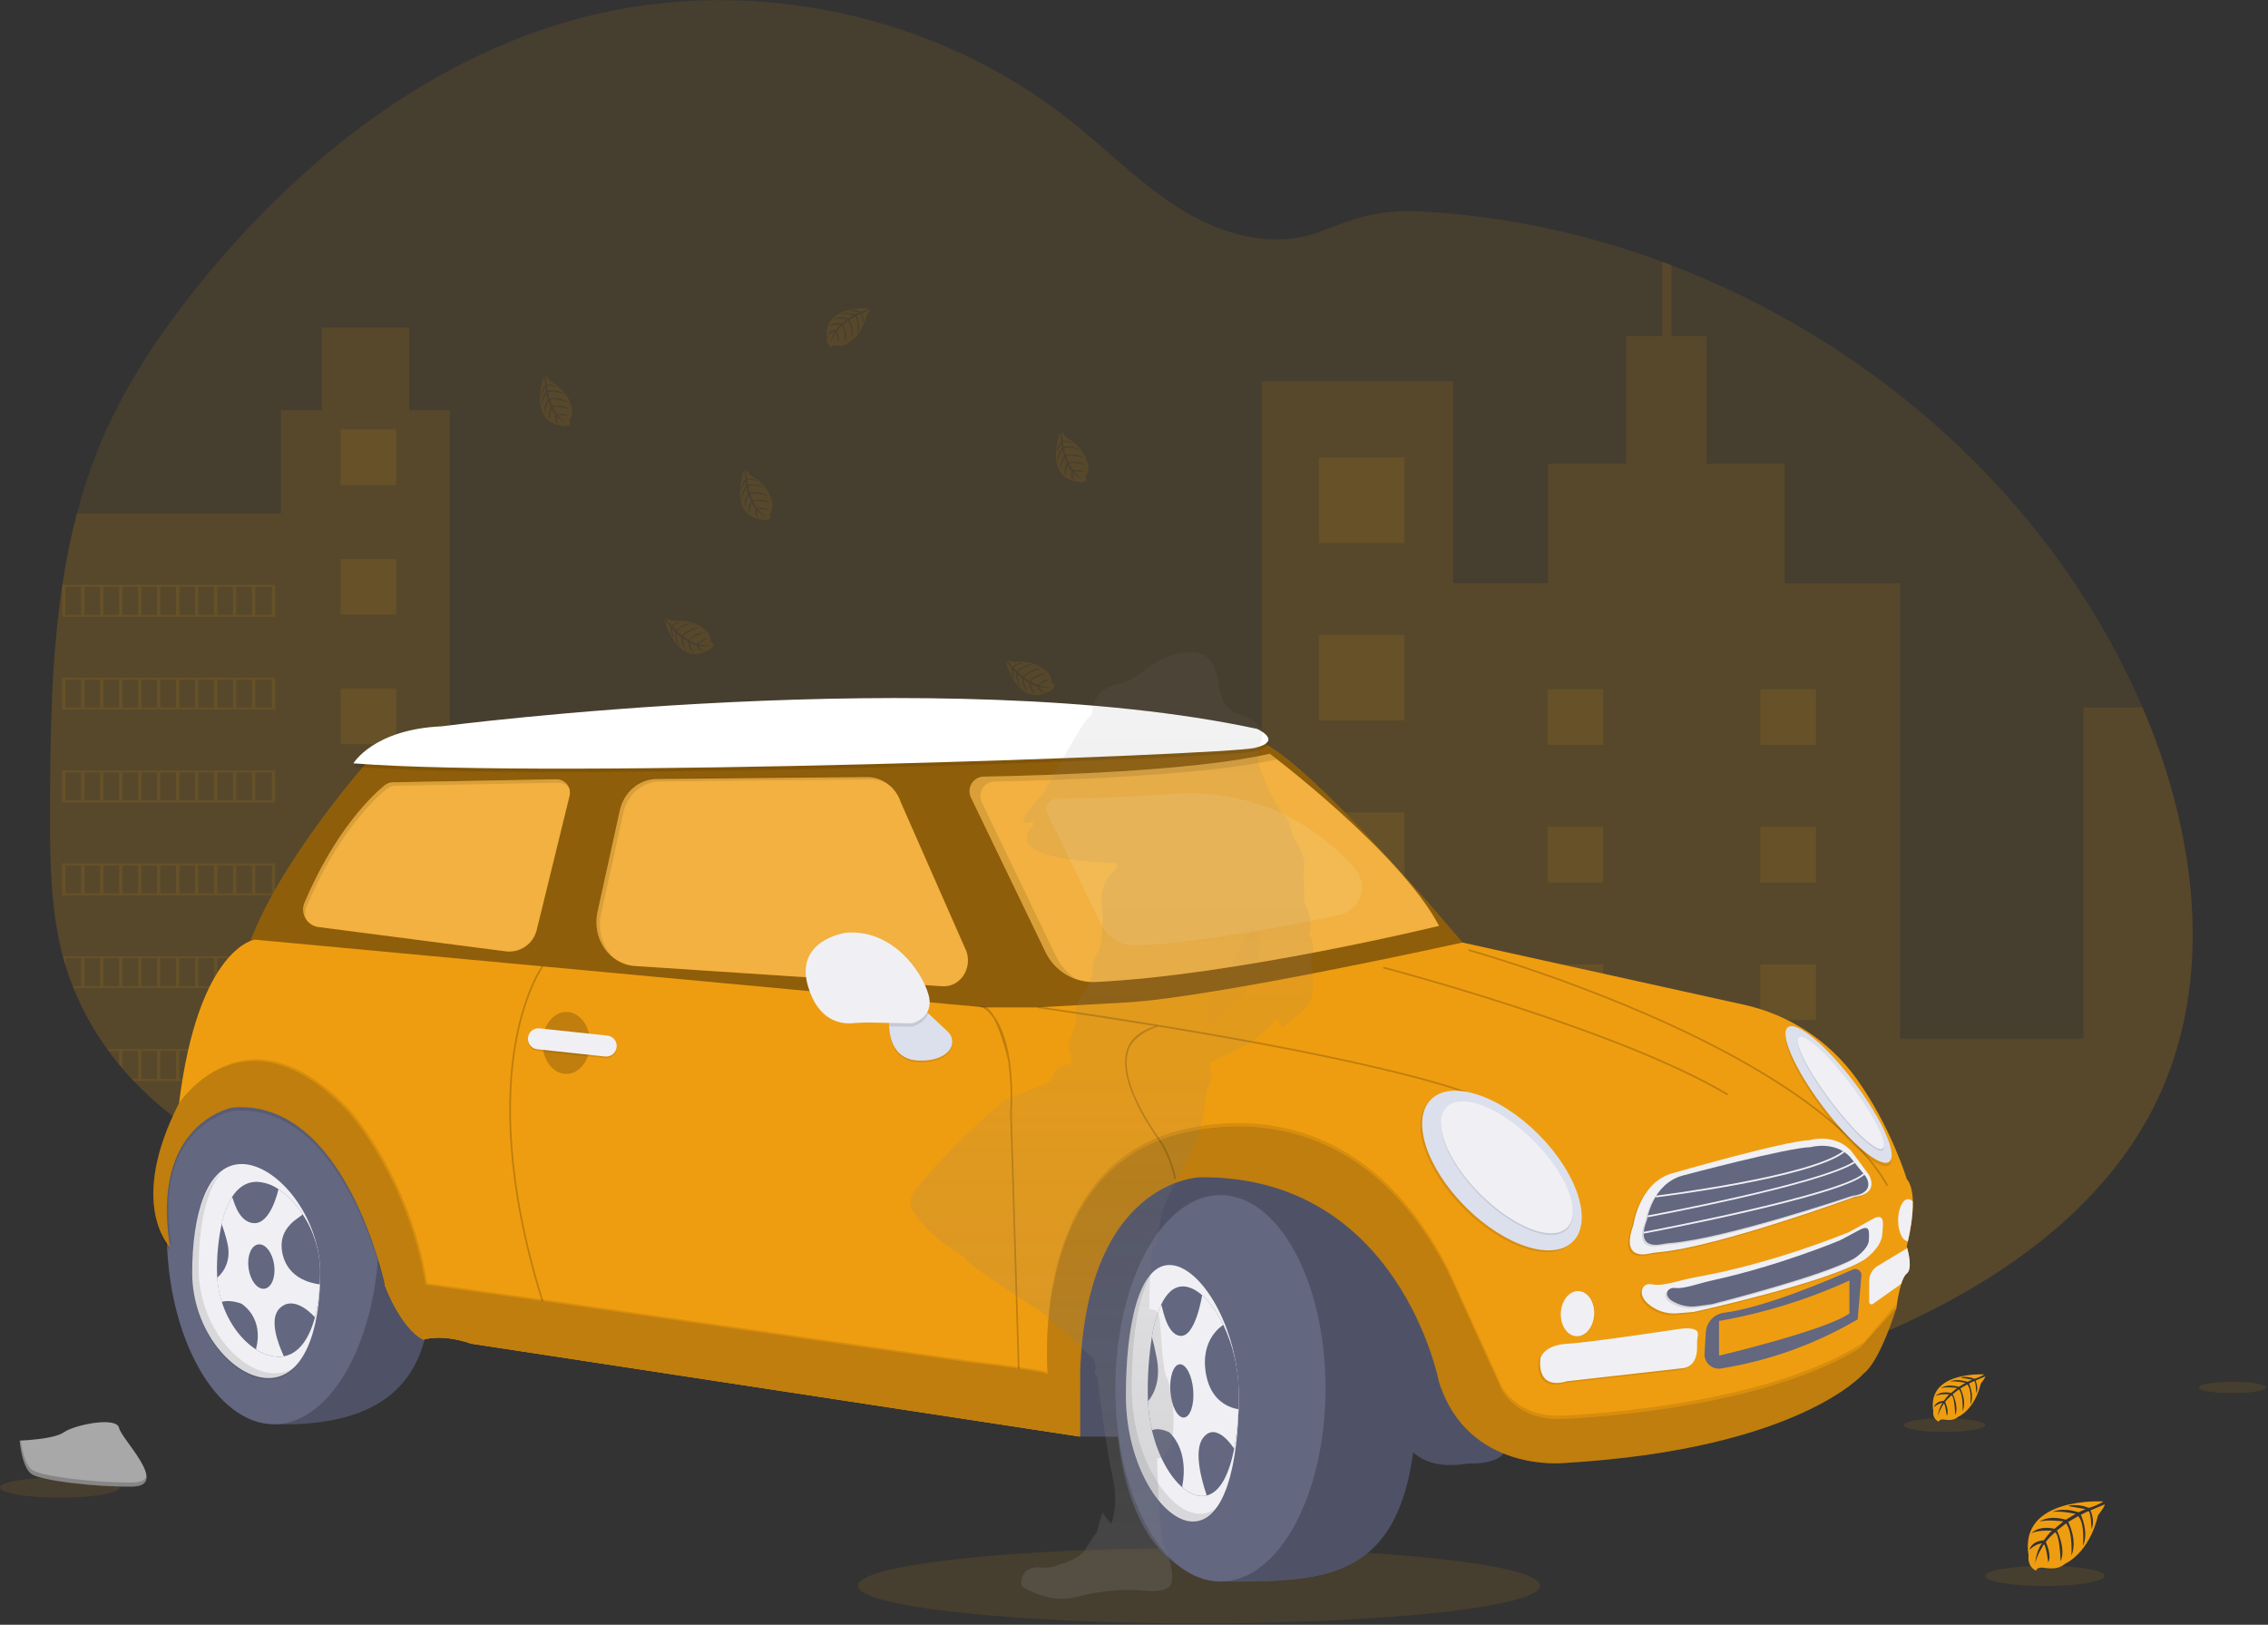 <svg xmlns="http://www.w3.org/2000/svg" viewBox="0 0 1135 813" width="1135" height="813">
	<rect x="0" y="0" width="1135" height="813" fill="#333333" stroke="none"/>
	<defs>
		<linearGradient id="grd1" gradientUnits="userSpaceOnUse"  x1="556.4" y1="800.11" x2="556.4" y2="326.35">
			<stop offset="0" stop-color="#808080" stop-opacity="0.25" />
			<stop offset="0.54" stop-color="#808080" stop-opacity="0.12" />
			<stop offset="1" stop-color="#808080" stop-opacity="0.1" />
		</linearGradient>
		<linearGradient id="grd2" gradientUnits="userSpaceOnUse"  x1="17980.859" y1="28061.5" x2="18726.691" y2="28061.5">
			<stop offset="0" stop-color="#808080" stop-opacity="0.25" />
			<stop offset="0.54" stop-color="#808080" stop-opacity="0.12" />
			<stop offset="1" stop-color="#808080" stop-opacity="0.1" />
		</linearGradient>
	</defs>
	<style>
		tspan { white-space:pre }
		.shp0 { opacity: 0.102;fill: #ef9d10 } 
		.shp1 { fill: #ef9d10 } 
		.shp2 { opacity: 0.2;fill: #000000 } 
		.shp3 { fill: #636780 } 
		.shp4 { opacity: 0.4;fill: #000000 } 
		.shp5 { opacity: 0.2;fill: #ffffff } 
		.shp6 { opacity: 0.102;fill: #ffffff } 
		.shp7 { opacity: 0.102;fill: #000000 } 
		.shp8 { fill: #dce0ed } 
		.shp9 { fill: #f0f0f4 } 
		.shp10 { fill: none } 
		.shp11 { fill: #000000 } 
		.shp12 { fill: #ffffff } 
		.shp13 { fill: #a8a8a8 } 
		.shp14 { fill: url(#grd1) } 
		.shp15 { fill: url(#grd2) } 
	</style>
	<path id="Layer" class="shp0" d="M600.04 812.32C505.65 812.32 429.35 803.88 429.35 793.44C429.35 783 505.65 774.56 600.04 774.56C694.43 774.56 770.73 783 770.73 793.44C770.73 803.88 694.43 812.32 600.04 812.32Z" />
	<path id="Layer" class="shp0" d="M1079.17 551.22C1052.61 606.03 998.65 642.68 942.75 666.85C867.48 699.4 784.59 712.31 702.84 706.85C688.51 705.9 674.22 704.38 659.99 702.28C647.64 700.48 635.36 698.24 623.17 695.59C610.98 692.94 598.89 689.86 586.91 686.37C574.93 682.88 563.07 678.97 551.37 674.66C539.66 670.35 528.1 665.63 516.72 660.52C503.59 654.59 490.69 648.13 478.02 641.16C472.75 638.24 467.53 635.22 462.37 632.11C457.21 629 452.11 625.79 447.07 622.49C442.02 619.2 437.04 615.81 432.12 612.33C427.2 608.85 422.35 605.28 417.56 601.62C412.74 597.94 407.99 594.17 403.3 590.3C400.05 587.62 396.83 584.88 393.56 582.22C386.66 576.61 379.56 571.28 371.64 567.29C371.04 566.99 370.44 566.7 369.84 566.41C369.23 566.12 368.62 565.85 368.01 565.58C367.4 565.31 366.78 565.04 366.17 564.79C365.55 564.53 364.92 564.29 364.3 564.05C339.22 554.51 310.3 558.11 284.19 565.55C264.35 571.16 245.02 578.91 225.15 584.44C222.94 585.07 220.73 585.67 218.5 586.22C216.28 586.78 214.04 587.3 211.8 587.77C209.55 588.25 207.3 588.69 205.04 589.09C202.78 589.48 200.51 589.84 198.24 590.16C193.18 590.8 188.09 591.18 182.99 591.28C177.89 591.38 172.79 591.21 167.71 590.77C162.63 590.33 157.58 589.61 152.57 588.63C147.57 587.65 142.62 586.4 137.75 584.89L136.08 584.37C133.28 583.49 130.5 582.53 127.75 581.48L126.08 580.84C123.41 579.81 120.8 578.71 118.25 577.53L116.58 576.77C113.91 575.53 111.3 574.22 108.75 572.84C107.83 572.36 106.92 571.84 106.02 571.35C102.39 569.33 98.85 567.16 95.39 564.87C91.93 562.57 88.55 560.15 85.28 557.6C82 555.05 78.82 552.37 75.75 549.58C72.68 546.79 69.71 543.88 66.86 540.86C66.53 540.53 66.22 540.19 65.86 539.86C64.27 538.14 62.71 536.39 61.2 534.6C60.64 533.94 60.08 533.28 59.53 532.6C57.74 530.41 56.01 528.17 54.34 525.89C54.09 525.56 53.85 525.22 53.61 524.89C51.9 522.53 50.27 520.12 48.71 517.66C47.15 515.2 45.66 512.7 44.25 510.15C42.84 507.6 41.51 505.01 40.26 502.38C39.01 499.76 37.83 497.09 36.74 494.39C36.6 494.06 36.47 493.72 36.35 493.39C35.02 489.96 33.8 486.47 32.7 482.92C32.25 481.44 31.82 479.92 31.44 478.44C31.31 478 31.19 477.55 31.08 477.11C25.61 455.39 25.02 432.8 25.02 410.34C25.02 407.72 25.02 405.1 25.02 402.49C25.18 366.16 25.74 329.21 31.1 293.38C31.1 293.13 31.17 292.88 31.21 292.64C31.66 289.63 32.15 286.62 32.68 283.61C33.21 280.61 33.77 277.62 34.38 274.63C34.99 271.65 35.64 268.67 36.33 265.7C37.02 262.73 37.75 259.77 38.52 256.82C39.32 253.73 40.19 250.65 41.1 247.58C42.02 244.52 42.99 241.47 44.02 238.45C45.04 235.42 46.12 232.41 47.26 229.42C48.4 226.43 49.59 223.47 50.83 220.52C63.16 191.52 81.09 165.13 101 140.67C151.1 79.16 216.87 27.45 293.85 8.16C376.8 -12.67 468.99 7.29 535.9 60.56C556.3 76.8 574.63 96.03 597.54 108.48C617.54 119.32 640.95 123.81 662.37 115.28C680.07 108.28 691.59 104.73 711.47 105.8C721.74 106.38 731.99 107.34 742.18 108.69C752.38 110.04 762.53 111.77 772.6 113.87C782.66 115.98 792.65 118.47 802.53 121.32C812.42 124.18 822.19 127.4 831.83 130.99C833.39 131.56 834.95 132.15 836.5 132.74C937.21 171.29 1023.8 247.84 1068.78 346.21C1069.97 348.81 1071.13 351.43 1072.25 354.07C1099.08 416.69 1108.76 490.16 1079.17 551.22Z" />
	<path id="Layer" class="shp0" d="M225.15 205.28L225.15 584.44C222.94 585.07 220.73 585.67 218.5 586.22C216.28 586.78 214.04 587.3 211.8 587.77C209.55 588.25 207.3 588.69 205.04 589.09C202.78 589.48 200.51 589.84 198.24 590.16C193.18 590.8 188.09 591.18 182.99 591.28C177.89 591.38 172.79 591.21 167.71 590.77C162.63 590.33 157.58 589.61 152.57 588.63C147.57 587.65 142.62 586.4 137.75 584.89L136.08 584.37C133.28 583.49 130.5 582.53 127.75 581.48L126.08 580.84C123.41 579.81 120.8 578.71 118.25 577.53L116.58 576.77C113.91 575.53 111.3 574.22 108.75 572.84C107.83 572.36 106.92 571.84 106.02 571.35C102.39 569.33 98.85 567.16 95.39 564.87C91.93 562.57 88.55 560.15 85.28 557.6C82 555.05 78.82 552.37 75.75 549.58C72.68 546.79 69.71 543.88 66.86 540.86C66.53 540.53 66.22 540.19 65.86 539.86C64.27 538.14 62.71 536.39 61.2 534.6C60.64 533.94 60.08 533.28 59.53 532.6C57.74 530.41 56.01 528.17 54.34 525.89C54.09 525.56 53.85 525.22 53.61 524.89C51.9 522.53 50.27 520.12 48.71 517.66C47.15 515.2 45.66 512.7 44.25 510.15C42.84 507.6 41.51 505.01 40.26 502.38C39.01 499.76 37.83 497.09 36.74 494.39C36.6 494.06 36.47 493.72 36.35 493.39C35.02 489.96 33.8 486.47 32.7 482.92C32.25 481.44 31.82 479.92 31.44 478.44C31.31 478 31.19 477.55 31.08 477.11C25.61 455.39 25.02 432.8 25.02 410.34C25.02 407.72 25.02 405.1 25.02 402.49C25.18 366.16 25.74 329.21 31.1 293.38C31.1 293.13 31.17 292.88 31.21 292.64C31.66 289.63 32.15 286.62 32.68 283.61C33.21 280.61 33.77 277.62 34.38 274.63C34.99 271.65 35.64 268.67 36.33 265.7C37.02 262.73 37.75 259.77 38.52 256.82L140.61 256.82L140.61 205.28L161.02 205.28L161.02 163.89L204.84 163.89L204.84 205.28L225.15 205.28Z" />
	<path id="Layer" class="shp0" d="M1079.17 551.22C1052.61 606.03 998.65 642.68 942.75 666.85C867.48 699.4 784.59 712.31 702.84 706.85C688.51 705.9 674.22 704.38 659.99 702.28C647.64 700.48 635.36 698.24 623.17 695.59C610.98 692.94 598.89 689.86 586.91 686.37C574.93 682.88 563.07 678.97 551.37 674.66C539.66 670.35 528.1 665.63 516.72 660.52C503.59 654.59 490.69 648.13 478.02 641.16C472.75 638.24 467.53 635.22 462.37 632.11C457.21 629 452.11 625.79 447.07 622.49C442.02 619.2 437.04 615.81 432.12 612.33C427.2 608.85 422.35 605.28 417.56 601.62C412.74 597.94 407.99 594.17 403.3 590.3C400.05 587.62 396.83 584.88 393.56 582.22C386.66 576.61 379.56 571.28 371.64 567.29C371.04 566.99 370.44 566.7 369.84 566.41C369.23 566.12 368.62 565.85 368.01 565.58C367.4 565.31 366.78 565.04 366.17 564.79C365.55 564.53 364.92 564.29 364.3 564.05L364.3 408.89L549.89 408.89L549.89 443.42L631.34 443.42L631.34 190.84L727.21 190.84L727.21 291.84L774.63 291.84L774.63 232.04L813.81 232.04L813.81 168.16L831.81 168.16L831.81 130.94C833.37 131.51 834.93 132.1 836.48 132.69L836.48 168.16L854.02 168.16L854.02 232.08L893.19 232.08L893.19 291.88L950.92 291.88L950.92 519.71L1042.68 519.71L1042.68 354.02L1072.25 354.02C1099.08 416.69 1108.76 490.16 1079.17 551.22Z" />
	<path id="Layer" class="shp0" d="M659.99 228.84L702.84 228.84L702.84 271.69L659.99 271.69L659.99 228.84Z" />
	<path id="Layer" class="shp0" d="M659.99 317.67L702.84 317.67L702.84 360.52L659.99 360.52L659.99 317.67Z" />
	<path id="Layer" class="shp0" d="M659.99 406.49L702.84 406.49L702.84 449.34L659.99 449.34L659.99 406.49Z" />
	<path id="Layer" class="shp0" d="M659.99 495.32L702.84 495.32L702.84 538.17L659.99 538.17L659.99 495.32Z" />
	<path id="Layer" class="shp0" d="M659.99 584.15L702.84 584.15L702.84 627L659.99 627L659.99 584.15Z" />
	<path id="Layer" class="shp0" d="M702.84 672.97L702.84 706.81C688.51 705.86 674.22 704.34 659.99 702.24L659.99 672.97L702.84 672.97Z" />
	<path id="Layer" class="shp0" d="M378.43 464.27L528.42 464.27L528.42 483.68L378.43 483.68L378.43 464.27Z" />
	<path id="Layer" class="shp0" d="M378.43 523.21L528.42 523.21L528.42 542.62L378.43 542.62L378.43 523.21Z" />
	<path id="Layer" class="shp0" d="M528.42 582.16L528.42 601.56L417.58 601.56C412.76 597.88 408.01 594.11 403.32 590.24C400.07 587.56 396.85 584.82 393.58 582.16L528.42 582.16Z" />
	<path id="Layer" class="shp0" d="M528.42 641.16L528.42 660.57L516.72 660.57C503.59 654.6 490.69 648.13 478.02 641.16L528.42 641.16Z" />
	<path id="Layer" class="shp0" d="M774.41 344.87L802.3 344.87L802.3 372.76L774.41 372.76L774.41 344.87Z" />
	<path id="Layer" class="shp0" d="M170.41 214.89L198.3 214.89L198.3 242.78L170.41 242.78L170.41 214.89Z" />
	<path id="Layer" class="shp0" d="M170.41 279.69L198.3 279.69L198.3 307.58L170.41 307.58L170.41 279.69Z" />
	<path id="Layer" class="shp0" d="M170.41 344.49L198.3 344.49L198.3 372.38L170.41 372.38L170.41 344.49Z" />
	<path id="Layer" class="shp0" d="M170.41 409.28L198.3 409.28L198.3 437.17L170.41 437.17L170.41 409.28Z" />
	<path id="Layer" class="shp0" d="M170.41 474.08L198.3 474.08L198.3 501.97L170.41 501.97L170.41 474.08Z" />
	<path id="Layer" class="shp0" d="M170.41 538.88L198.3 538.88L198.3 566.77L170.41 566.77L170.41 538.88Z" />
	<path id="Layer" class="shp0" d="M880.91 344.87L908.8 344.87L908.8 372.76L880.91 372.76L880.91 344.87Z" />
	<path id="Layer" class="shp0" d="M774.41 413.68L802.3 413.68L802.3 441.57L774.41 441.57L774.41 413.68Z" />
	<path id="Layer" class="shp0" d="M880.91 413.68L908.8 413.68L908.8 441.57L880.91 441.57L880.91 413.68Z" />
	<path id="Layer" class="shp0" d="M774.41 482.48L802.3 482.48L802.3 510.37L774.41 510.37L774.41 482.48Z" />
	<path id="Layer" class="shp0" d="M880.91 482.48L908.8 482.48L908.8 510.37L880.91 510.37L880.91 482.48Z" />
	<path id="Layer" class="shp0" d="M774.41 551.29L802.3 551.29L802.3 579.18L774.41 579.18L774.41 551.29Z" />
	<path id="Layer" class="shp0" d="M880.91 551.29L908.8 551.29L908.8 579.18L880.91 579.18L880.91 551.29Z" />
	<path id="Layer" class="shp0" d="M774.41 620.1L802.3 620.1L802.3 647.99L774.41 647.99L774.41 620.1Z" />
	<path id="Layer" class="shp0" d="M880.91 620.1L908.8 620.1L908.8 647.99L880.91 647.99L880.91 620.1Z" />
	<path id="Layer" class="shp0" d="M774.41 706.89L774.41 688.9L802.3 688.9L802.3 704.33L774.41 706.89L774.41 706.89Z" />
	<path id="Layer" fill-rule="evenodd" class="shp0" d="M137.75 292.64L137.75 308.64L31.08 308.64L31.08 292.64L137.75 292.64ZM40.58 293.64L32.75 293.64L32.75 307.64L40.58 307.64L40.58 293.64ZM50.08 293.64L42.25 293.64L42.25 307.64L50.08 307.64L50.08 293.64ZM59.58 293.64L51.75 293.64L51.75 307.64L59.58 307.64L59.58 293.64ZM69.08 293.64L61.25 293.64L61.25 307.64L69.08 307.64L69.08 293.64ZM78.58 293.64L70.75 293.64L70.75 307.64L78.58 307.64L78.58 293.64ZM88.08 293.64L80.25 293.64L80.25 307.64L88.08 307.64L88.08 293.64ZM97.58 293.64L89.75 293.64L89.75 307.64L97.58 307.64L97.58 293.64ZM107.08 293.64L99.25 293.64L99.25 307.64L107.08 307.64L107.08 293.64ZM116.58 293.64L108.75 293.64L108.75 307.64L116.58 307.64L116.58 293.64ZM126.08 293.64L118.25 293.64L118.25 307.64L126.08 307.64L126.08 293.64ZM136.08 293.64L127.75 293.64L127.75 307.64L136.08 307.64L136.08 293.64Z" />
	<path id="Layer" fill-rule="evenodd" class="shp0" d="M137.75 339.1L137.75 355.05L31.08 355.05L31.08 339.1L137.75 339.1ZM40.58 340.1L32.75 340.1L32.75 354.05L40.58 354.05L40.58 340.1ZM50.08 340.1L42.25 340.1L42.25 354.05L50.08 354.05L50.08 340.1ZM59.58 340.1L51.75 340.1L51.75 354.05L59.58 354.05L59.58 340.1ZM69.08 340.1L61.25 340.1L61.25 354.05L69.08 354.05L69.08 340.1ZM78.58 340.1L70.75 340.1L70.75 354.05L78.58 354.05L78.58 340.1ZM88.08 340.1L80.25 340.1L80.25 354.05L88.08 354.05L88.08 340.1ZM97.58 340.1L89.75 340.1L89.75 354.05L97.58 354.05L97.58 340.1ZM107.08 340.1L99.25 340.1L99.25 354.05L107.08 354.05L107.08 340.1ZM116.58 340.1L108.75 340.1L108.75 354.05L116.58 354.05L116.58 340.1ZM126.08 340.1L118.25 340.1L118.25 354.05L126.08 354.05L126.08 340.1ZM136.08 340.1L127.75 340.1L127.75 354.05L136.08 354.05L136.08 340.1Z" />
	<path id="Layer" fill-rule="evenodd" class="shp0" d="M137.75 385.55L137.75 401.5L31.08 401.5L31.08 385.55L137.75 385.55ZM40.58 386.55L32.75 386.55L32.75 400.5L40.58 400.5L40.58 386.55ZM50.08 386.55L42.25 386.55L42.25 400.5L50.08 400.5L50.08 386.55ZM59.58 386.55L51.75 386.55L51.75 400.5L59.58 400.5L59.58 386.55ZM69.08 386.55L61.25 386.55L61.25 400.5L69.08 400.5L69.08 386.55ZM78.58 386.55L70.75 386.55L70.75 400.5L78.58 400.5L78.58 386.55ZM88.08 386.55L80.25 386.55L80.25 400.5L88.08 400.5L88.08 386.55ZM97.58 386.55L89.75 386.55L89.75 400.5L97.58 400.5L97.58 386.55ZM107.08 386.55L99.25 386.55L99.25 400.5L107.08 400.5L107.08 386.55ZM116.58 386.55L108.75 386.55L108.75 400.5L116.58 400.5L116.58 386.55ZM126.08 386.55L118.25 386.55L118.25 400.5L126.08 400.5L126.08 386.55ZM136.08 386.55L127.75 386.55L127.75 400.5L136.08 400.5L136.08 386.55Z" />
	<path id="Layer" fill-rule="evenodd" class="shp0" d="M137.75 432L137.75 448L31.08 448L31.08 432L137.75 432ZM40.58 433L32.75 433L32.75 447L40.58 447L40.58 433ZM50.08 433L42.25 433L42.25 447L50.08 447L50.08 433ZM59.58 433L51.75 433L51.75 447L59.58 447L59.58 433ZM69.08 433L61.25 433L61.25 447L69.08 447L69.08 433ZM78.58 433L70.75 433L70.75 447L78.58 447L78.58 433ZM88.08 433L80.25 433L80.25 447L88.08 447L88.08 433ZM97.58 433L89.75 433L89.75 447L97.58 447L97.58 433ZM107.08 433L99.25 433L99.25 447L107.08 447L107.08 433ZM116.58 433L108.75 433L108.75 447L116.58 447L116.58 433ZM126.08 433L118.25 433L118.25 447L126.08 447L126.08 433ZM136.08 433L127.75 433L127.75 447L136.08 447L136.08 433Z" />
	<path id="Layer" fill-rule="evenodd" class="shp0" d="M137.79 478.45L137.79 494.45L36.79 494.45C36.65 494.12 36.52 493.78 36.4 493.45L40.58 493.45L40.58 479.45L32.75 479.45L32.75 482.93C32.3 481.45 31.87 479.95 31.49 478.45L137.79 478.45ZM50.08 479.45L42.25 479.45L42.25 493.45L50.08 493.45L50.08 479.45ZM59.58 479.45L51.75 479.45L51.75 493.45L59.58 493.45L59.58 479.45ZM69.08 479.45L61.25 479.45L61.25 493.45L69.08 493.45L69.08 479.45ZM78.58 479.45L70.75 479.45L70.75 493.45L78.58 493.45L78.58 479.45ZM88.08 479.45L80.25 479.45L80.25 493.45L88.08 493.45L88.08 479.45ZM97.58 479.45L89.75 479.45L89.75 493.45L97.58 493.45L97.58 479.45ZM107.08 479.45L99.25 479.45L99.25 493.45L107.08 493.45L107.08 479.45ZM116.58 479.45L108.75 479.45L108.75 493.45L116.58 493.45L116.58 479.45ZM126.08 479.45L118.25 479.45L118.25 493.45L126.08 493.45L126.08 479.45ZM136.08 479.45L127.75 479.45L127.75 493.45L136.08 493.45L136.08 479.45Z" />
	<path id="Layer" fill-rule="evenodd" class="shp0" d="M137.8 524.91L137.8 540.91L66.91 540.91C66.53 540.58 66.22 540.24 65.91 539.91L69.08 539.91L69.08 525.91L61.25 525.91L61.25 534.61C60.69 533.94 60.13 533.28 59.58 532.61L59.58 525.9L54.39 525.9C54.14 525.57 53.9 525.23 53.66 524.9L137.8 524.91ZM78.58 525.9L70.75 525.9L70.75 539.9L78.58 539.9L78.58 525.9ZM88.08 525.9L80.25 525.9L80.25 539.9L88.08 539.9L88.08 525.9ZM97.58 525.9L89.75 525.9L89.75 539.9L97.58 539.9L97.58 525.9ZM107.08 525.9L99.25 525.9L99.25 539.9L107.08 539.9L107.08 525.9ZM116.58 525.9L108.75 525.9L108.75 539.9L116.58 539.9L116.58 525.9ZM126.08 525.9L118.25 525.9L118.25 539.9L126.08 539.9L126.08 525.9ZM136.08 525.9L127.75 525.9L127.75 539.9L136.08 539.9L136.08 525.9Z" />
	<path id="Layer" class="shp0" d="M106.02 571.35C106.92 571.86 107.83 572.35 108.75 572.84L108.75 572.35L116.58 572.35L116.58 576.77L118.25 577.53L118.25 572.35L126.08 572.35L126.08 580.84L127.75 581.48L127.75 572.35L136.08 572.35L136.08 584.35L137.75 584.87L137.75 571.35L106.02 571.35Z" />
	<path id="Layer" class="shp0" d="M434.94 154.16C434.94 154.16 411.11 152.73 413.94 169.43C413.87 169.85 413.86 170.28 413.92 170.7C413.98 171.12 414.11 171.53 414.3 171.92C414.49 172.3 414.73 172.65 415.03 172.96C415.33 173.26 415.67 173.52 416.05 173.72C416.43 173.92 416.1 172.48 418.5 172.9C418.71 172.94 418.93 172.97 419.14 172.99C419.36 173.02 419.57 173.03 419.79 173.04C420.01 173.06 420.22 173.06 420.44 173.06C420.66 173.05 420.87 173.05 421.09 173.03C421.38 173.01 421.67 172.97 421.95 172.9C422.23 172.83 422.51 172.75 422.78 172.63C423.05 172.52 423.3 172.39 423.55 172.24C423.8 172.08 424.03 171.91 424.25 171.72L424.25 171.72C424.25 171.72 430.95 168.95 433.56 158C433.56 158 435.49 155.61 435.41 155L431.41 156.72C431.41 156.72 432.78 159.62 431.7 162.03C431.7 162.03 431.57 156.82 430.8 156.95C430.64 156.95 428.71 157.95 428.71 157.95C428.71 157.95 431.07 163.01 429.29 166.68C429.29 166.68 429.97 160.45 427.97 158.32L425.14 159.97C425.14 159.97 427.9 165.19 426.03 169.45C426.03 169.45 426.51 162.92 424.54 160.37L421.98 162.37C421.98 162.37 424.57 167.52 422.98 171.05C422.98 171.05 422.77 163.45 421.41 162.87C421.17 163.08 420.93 163.29 420.7 163.51C420.47 163.73 420.25 163.95 420.03 164.19C419.82 164.42 419.61 164.66 419.4 164.91C419.2 165.15 419.01 165.4 418.82 165.66C418.63 165.92 420.6 169.4 419.5 171.37C419.5 171.37 418.82 166.3 418.27 166.28C418.27 166.28 416.03 169.64 415.8 171.94C415.83 171.41 415.89 170.88 415.98 170.36C416.08 169.84 416.21 169.32 416.37 168.81C416.53 168.31 416.73 167.81 416.96 167.33C417.18 166.85 417.44 166.39 417.73 165.94C417.41 166 417.09 166.08 416.78 166.19C416.48 166.3 416.18 166.42 415.89 166.57C415.6 166.72 415.32 166.89 415.05 167.08C414.79 167.27 414.54 167.48 414.3 167.71C414.06 167.94 414.65 165.34 418.3 165.13C418.3 165.13 420.15 162.58 420.64 162.43C420.64 162.43 417.03 162.13 414.84 163.1C414.84 163.1 416.77 160.86 421.3 161.87L423.84 159.81C423.84 159.81 419.02 159.16 417.02 159.86C417.02 159.86 419.34 157.86 424.47 159.32L427.23 157.67C426.7 157.55 426.17 157.46 425.63 157.37C425.09 157.29 424.55 157.23 424.01 157.18C423.47 157.13 422.93 157.1 422.39 157.09C421.85 157.08 421.3 157.09 420.76 157.11C420.22 157.13 423.31 155.74 428.03 157.23L430.03 156.34C430.03 156.34 427.03 155.76 426.19 155.67C425.35 155.58 425.27 155.33 425.27 155.33C425.74 155.25 426.21 155.21 426.68 155.19C427.16 155.18 427.63 155.2 428.1 155.25C428.57 155.31 429.04 155.39 429.5 155.51C429.96 155.62 430.41 155.77 430.85 155.95C431.29 156.13 435.02 154.39 434.94 154.16Z" />
	<path id="Layer" class="shp0" d="M372.36 235.39C372.36 235.39 364.22 257.84 381.03 259.89C381.41 260.08 381.82 260.2 382.25 260.27C382.67 260.33 383.1 260.32 383.52 260.25C383.94 260.18 384.35 260.04 384.73 259.84C385.11 259.64 385.45 259.39 385.75 259.08C386.05 258.77 384.57 258.68 385.66 256.5C385.75 256.3 385.84 256.11 385.93 255.91C386.01 255.71 386.09 255.5 386.16 255.3C386.23 255.1 386.29 254.89 386.35 254.68C386.41 254.47 386.46 254.26 386.51 254.05C386.57 253.77 386.61 253.48 386.63 253.19C386.65 252.9 386.64 252.61 386.61 252.32C386.58 252.03 386.53 251.75 386.45 251.47C386.38 251.19 386.28 250.91 386.16 250.65L386.16 250.65C386.16 250.65 385.41 243.44 375.64 237.83C375.64 237.83 373.9 235.3 373.29 235.2L373.8 239.54C373.8 239.54 376.97 239.05 378.97 240.77C378.97 240.77 373.97 239.42 373.84 240.19C373.84 240.35 374.21 242.48 374.21 242.48C374.21 242.48 379.73 241.65 382.75 244.41C382.75 244.41 376.97 241.99 374.35 243.3L375.13 246.48C375.13 246.48 380.93 245.31 384.48 248.32C384.48 248.32 378.35 246 375.35 247.17L376.54 250.17C376.54 250.17 382.21 249.17 385.15 251.67C385.15 251.67 377.8 249.67 376.86 250.85C376.99 251.14 377.12 251.43 377.27 251.71C377.42 251.99 377.57 252.27 377.73 252.54C377.89 252.82 378.06 253.09 378.24 253.35C378.42 253.61 378.61 253.87 378.8 254.12C378.99 254.37 382.89 253.48 384.47 255.12C384.47 255.12 379.42 254.33 379.24 254.86C379.24 254.86 381.82 257.96 383.96 258.86C383.46 258.68 382.97 258.48 382.5 258.24C382.03 258 381.57 257.73 381.13 257.43C380.7 257.13 380.28 256.8 379.88 256.45C379.49 256.1 379.12 255.72 378.77 255.32C378.74 255.64 378.73 255.97 378.75 256.29C378.76 256.62 378.8 256.94 378.86 257.26C378.92 257.58 379.01 257.9 379.11 258.2C379.22 258.51 379.35 258.81 379.5 259.1C379.65 259.39 377.32 258.1 378.16 254.56C378.16 254.56 376.24 252.06 376.23 251.56C376.23 251.56 374.92 254.93 375.23 257.3C375.23 257.3 373.62 254.82 375.89 250.76L374.62 247.76C374.62 247.76 372.62 252.13 372.77 254.26C372.77 254.26 371.53 251.48 374.37 246.97L373.57 243.86C373.31 244.33 373.06 244.81 372.83 245.3C372.6 245.79 372.39 246.28 372.19 246.78C371.99 247.28 371.81 247.79 371.64 248.31C371.48 248.82 371.33 249.34 371.2 249.86C371.07 250.38 370.61 247.03 373.38 242.92L373.09 240.77C373.09 240.77 371.68 243.45 371.35 244.26C371.02 245.07 370.77 245.05 370.77 245.05C370.83 244.58 370.92 244.11 371.04 243.66C371.16 243.2 371.31 242.75 371.5 242.31C371.68 241.88 371.9 241.45 372.14 241.05C372.38 240.64 372.65 240.25 372.95 239.88C373.25 239.51 372.64 235.4 372.36 235.39Z" />
	<path id="Layer" class="shp0" d="M530.4 216.48C530.4 216.48 522.25 238.92 539.07 240.97C539.45 241.16 539.86 241.29 540.28 241.35C540.71 241.41 541.14 241.41 541.56 241.33C541.98 241.26 542.38 241.12 542.76 240.92C543.14 240.72 543.48 240.47 543.78 240.16C544.08 239.85 542.61 239.77 543.69 237.58C543.78 237.39 543.87 237.19 543.96 236.99C544.04 236.79 544.12 236.59 544.19 236.38C544.26 236.18 544.33 235.97 544.39 235.77C544.45 235.56 544.5 235.35 544.55 235.14C544.61 234.86 544.65 234.57 544.67 234.28C544.69 233.99 544.68 233.7 544.65 233.41C544.62 233.12 544.56 232.83 544.49 232.55C544.41 232.27 544.31 231.99 544.19 231.73L544.19 231.73C544.19 231.73 543.44 224.52 533.68 218.91C533.68 218.91 531.94 216.39 531.33 216.28L531.83 220.63C531.83 220.63 535.02 220.16 537.02 221.86C537.02 221.86 532.02 220.5 531.89 221.28C531.89 221.44 532.26 223.57 532.26 223.57C532.26 223.57 537.78 222.74 540.79 225.49C540.79 225.49 535.01 223.07 532.4 224.38L533.18 227.56C533.18 227.56 538.97 226.4 542.52 229.4C542.52 229.4 536.39 227.09 533.4 228.25L534.59 231.25C534.59 231.25 540.26 230.25 543.2 232.74C543.2 232.74 535.84 230.74 534.91 231.92C535.04 232.21 535.17 232.5 535.32 232.78C535.46 233.07 535.62 233.34 535.78 233.62C535.94 233.89 536.11 234.16 536.29 234.43C536.47 234.69 536.66 234.95 536.85 235.2C537.04 235.45 540.94 234.55 542.51 236.2C542.51 236.2 537.46 235.41 537.28 235.93C537.28 235.93 539.87 239.03 542.01 239.93C541.51 239.75 541.02 239.54 540.55 239.3C540.08 239.06 539.62 238.79 539.18 238.49C538.75 238.19 538.33 237.87 537.93 237.51C537.54 237.16 537.17 236.78 536.82 236.38C536.79 236.7 536.78 237.03 536.79 237.36C536.81 237.68 536.85 238.01 536.91 238.33C536.97 238.65 537.05 238.96 537.16 239.27C537.27 239.58 537.4 239.88 537.55 240.17C537.7 240.46 535.37 239.17 536.2 235.62C536.2 235.62 534.28 233.13 534.28 232.62C534.28 232.62 532.96 235.99 533.28 238.37C533.28 238.37 531.68 235.89 533.94 231.83L532.68 228.83C532.68 228.83 530.68 233.2 530.82 235.34C530.82 235.34 529.58 232.55 532.42 228.04L531.63 224.93C531.37 225.4 531.12 225.88 530.89 226.37C530.66 226.86 530.45 227.35 530.25 227.85C530.05 228.35 529.87 228.86 529.71 229.38C529.54 229.89 529.39 230.41 529.26 230.93C529.13 231.45 528.66 228.1 531.43 223.99L531.14 221.85C531.14 221.85 529.74 224.53 529.4 225.34C529.06 226.15 528.83 226.12 528.83 226.12C528.89 225.65 528.98 225.18 529.1 224.73C529.22 224.27 529.37 223.82 529.56 223.38C529.74 222.95 529.95 222.52 530.19 222.12C530.44 221.71 530.7 221.32 531 220.95C531.3 220.58 530.67 216.48 530.4 216.48Z" />
	<path id="Layer" class="shp0" d="M304.49 399.96C304.49 399.96 296.35 422.41 313.16 424.45C313.54 424.64 313.95 424.77 314.38 424.83C314.8 424.89 315.23 424.89 315.65 424.81C316.07 424.74 316.48 424.6 316.86 424.4C317.24 424.2 317.58 423.95 317.88 423.64C318.18 423.33 316.7 423.25 317.79 421.07C317.88 420.88 317.97 420.68 318.06 420.48C318.14 420.28 318.22 420.08 318.29 419.87C318.36 419.67 318.42 419.46 318.48 419.25C318.54 419.04 318.59 418.83 318.64 418.62C318.7 418.34 318.74 418.05 318.76 417.76C318.78 417.47 318.77 417.18 318.74 416.89C318.71 416.6 318.66 416.31 318.58 416.03C318.51 415.75 318.41 415.47 318.29 415.21L318.29 415.21C318.29 415.21 317.54 408 307.78 402.39C307.78 402.39 306.03 399.87 305.42 399.76L305.93 404.11C305.93 404.11 309.1 403.62 311.11 405.34C311.11 405.34 306.11 403.98 305.97 404.76C305.97 404.92 306.34 407.05 306.34 407.05C306.34 407.05 311.86 406.22 314.88 408.97C314.88 408.97 309.1 406.55 306.48 407.86L307.27 411.04C307.27 411.04 313.06 409.88 316.61 412.88C316.61 412.88 310.48 410.57 307.48 411.73L308.67 414.73C308.67 414.73 314.34 413.73 317.28 416.22C317.28 416.22 309.93 414.22 308.99 415.4C309.12 415.69 309.25 415.98 309.4 416.26C309.55 416.55 309.7 416.83 309.86 417.1C310.03 417.37 310.2 417.64 310.38 417.91C310.56 418.17 310.74 418.43 310.94 418.68C311.14 418.93 315.02 418.03 316.6 419.68C316.6 419.68 311.55 418.89 311.37 419.41C311.37 419.41 313.95 422.51 316.09 423.41C315.59 423.23 315.1 423.02 314.63 422.78C314.16 422.54 313.71 422.27 313.27 421.97C312.83 421.67 312.41 421.35 312.02 420.99C311.63 420.64 311.26 420.26 310.91 419.86C310.88 420.18 310.87 420.51 310.88 420.84C310.9 421.16 310.93 421.49 310.99 421.81C311.06 422.13 311.14 422.44 311.25 422.75C311.35 423.06 311.48 423.36 311.63 423.65C311.78 423.94 309.46 422.65 310.29 419.1C310.29 419.1 308.37 416.61 308.36 416.1C308.36 416.1 307.05 419.48 307.36 421.85C307.36 421.85 305.76 419.37 308.02 415.31L306.76 412.31C306.76 412.31 304.76 416.68 304.9 418.82C304.9 418.82 303.66 416.03 306.5 411.53L305.7 408.41C305.44 408.88 305.19 409.36 304.96 409.85C304.73 410.34 304.52 410.83 304.32 411.33C304.12 411.83 303.94 412.34 303.78 412.86C303.61 413.37 303.46 413.89 303.33 414.41C303.2 414.93 302.74 411.58 305.51 407.47L305.22 405.33C305.22 405.33 303.81 408.01 303.48 408.82C303.15 409.63 302.9 409.6 302.9 409.6C302.96 409.13 303.05 408.66 303.17 408.21C303.3 407.75 303.45 407.3 303.63 406.86C303.82 406.43 304.03 406 304.27 405.6C304.51 405.19 304.78 404.8 305.08 404.43C305.38 404.06 304.77 399.96 304.49 399.96Z" />
	<path id="Layer" class="shp0" d="M272.17 188.36C272.17 188.36 264.02 210.81 280.83 212.86C281.21 213.05 281.62 213.17 282.05 213.24C282.47 213.3 282.9 213.29 283.32 213.22C283.74 213.15 284.15 213.01 284.53 212.81C284.91 212.61 285.25 212.36 285.55 212.05C285.85 211.74 284.38 211.65 285.46 209.47C285.56 209.28 285.64 209.08 285.73 208.88C285.81 208.68 285.89 208.48 285.96 208.27C286.03 208.07 286.1 207.86 286.15 207.65C286.21 207.44 286.26 207.23 286.31 207.02C286.37 206.74 286.41 206.45 286.43 206.16C286.45 205.87 286.44 205.58 286.41 205.29C286.38 205 286.33 204.71 286.25 204.43C286.18 204.15 286.08 203.87 285.96 203.61L285.96 203.61C285.96 203.61 285.21 196.4 275.45 190.8C275.45 190.8 273.71 188.27 273.09 188.17L273.6 192.51C273.6 192.51 276.77 192.02 278.78 193.74C278.78 193.74 273.78 192.39 273.65 193.16C273.65 193.32 274.02 195.45 274.02 195.45C274.02 195.45 279.53 194.62 282.55 197.37C282.55 197.37 276.77 194.96 274.16 196.26L274.94 199.45C274.94 199.45 280.73 198.28 284.28 201.29C284.28 201.29 278.15 198.97 275.16 200.13L276.35 203.13C276.35 203.13 282.02 202.13 284.95 204.62C284.95 204.62 277.6 202.62 276.66 203.81C276.79 204.1 276.92 204.39 277.07 204.67C277.22 204.95 277.37 205.23 277.53 205.51C277.7 205.78 277.87 206.05 278.05 206.31C278.23 206.57 278.41 206.83 278.61 207.08C278.81 207.33 282.69 206.44 284.27 208.08C284.27 208.08 279.22 207.29 279.04 207.82C279.04 207.82 281.63 210.92 283.76 211.82C283.26 211.64 282.77 211.44 282.3 211.2C281.83 210.96 281.37 210.69 280.94 210.39C280.5 210.09 280.08 209.76 279.69 209.41C279.3 209.06 278.93 208.68 278.58 208.28C278.55 208.6 278.54 208.93 278.55 209.26C278.57 209.58 278.61 209.9 278.67 210.22C278.73 210.54 278.81 210.86 278.92 211.17C279.03 211.47 279.16 211.77 279.31 212.06C279.46 212.35 277.13 211.06 277.96 207.52C277.96 207.52 276.04 205.02 276.03 204.52C276.03 204.52 274.72 207.9 275.03 210.27C275.03 210.27 273.43 207.79 275.69 203.73L274.43 200.73C274.43 200.73 272.43 205.1 272.57 207.23C272.57 207.23 271.33 204.45 274.17 199.94L273.37 196.83C273.11 197.3 272.86 197.78 272.63 198.27C272.4 198.76 272.19 199.25 271.99 199.75C271.79 200.26 271.61 200.76 271.45 201.28C271.28 201.79 271.13 202.31 271 202.83C270.87 203.35 270.41 199.99 273.18 195.89L272.89 193.74C272.89 193.74 271.49 196.42 271.15 197.23C270.81 198.04 270.57 198.01 270.57 198.01C270.63 197.54 270.72 197.07 270.84 196.62C270.97 196.16 271.12 195.71 271.3 195.27C271.49 194.84 271.7 194.41 271.94 194.01C272.18 193.6 272.45 193.21 272.75 192.84C273.05 192.47 272.44 188.37 272.17 188.36Z" />
	<path id="Layer" class="shp0" d="M332.6 310.57C332.6 310.57 338.89 333.57 353.8 325.57C354.22 325.5 354.63 325.37 355.01 325.18C355.39 324.98 355.74 324.73 356.04 324.43C356.35 324.13 356.6 323.78 356.79 323.4C356.99 323.02 357.12 322.61 357.19 322.19C357.26 321.77 356 322.55 355.63 320.14C355.59 319.93 355.55 319.71 355.5 319.5C355.46 319.29 355.4 319.08 355.34 318.87C355.28 318.66 355.22 318.45 355.15 318.25C355.08 318.04 355 317.84 354.92 317.64C354.81 317.37 354.67 317.11 354.52 316.87C354.36 316.62 354.19 316.39 354 316.17C353.81 315.95 353.6 315.75 353.37 315.56C353.15 315.37 352.91 315.21 352.66 315.06L352.66 315.06C352.66 315.06 347.89 309.61 336.66 310.65C336.66 310.65 333.78 309.59 333.23 309.86L336.14 313.12C336.14 313.12 338.45 310.89 341.08 311.12C341.08 311.12 336.19 312.91 336.56 313.6C336.63 313.75 338.18 315.26 338.18 315.26C338.18 315.26 342.18 311.4 346.26 311.91C346.26 311.91 340.14 313.27 338.76 315.84L341.24 318C341.24 318 345.29 313.7 349.93 314.11C349.93 314.11 343.59 315.75 341.81 318.43L344.53 320.22C344.53 320.22 348.53 316.11 352.42 316.47C352.42 316.47 345.28 319.11 345.18 320.58C345.45 320.75 345.73 320.9 346.01 321.05C346.29 321.2 346.58 321.34 346.87 321.47C347.16 321.6 347.45 321.72 347.75 321.83C348.05 321.94 348.35 322.05 348.65 322.14C348.95 322.23 351.65 319.26 353.84 319.67C353.84 319.67 349.26 321.93 349.41 322.47C349.41 322.47 353.31 323.47 355.56 322.99C355.05 323.13 354.53 323.25 354.01 323.32C353.48 323.4 352.96 323.44 352.43 323.45C351.9 323.46 351.37 323.43 350.84 323.37C350.31 323.31 349.79 323.21 349.28 323.08C349.44 323.36 349.62 323.64 349.82 323.89C350.02 324.15 350.24 324.4 350.48 324.62C350.71 324.85 350.96 325.06 351.23 325.25C351.49 325.44 351.77 325.61 352.06 325.76C352.35 325.91 349.7 326.19 348.34 322.82C348.34 322.82 345.34 321.89 345.03 321.47C345.03 321.47 345.9 324.98 347.52 326.74C347.52 326.74 344.78 325.64 344.29 321.02L341.52 319.28C341.52 319.28 342.43 323.99 343.76 325.67C343.76 325.67 341.14 324.11 340.86 318.79L338.41 316.71C338.47 317.25 338.55 317.79 338.64 318.32C338.74 318.85 338.85 319.38 338.98 319.91C339.11 320.44 339.25 320.96 339.42 321.48C339.58 321.99 339.76 322.5 339.96 323.01C340.16 323.52 337.84 321.01 337.73 316.08L336.26 314.5C336.26 314.5 336.66 317.5 336.85 318.35C337.04 319.2 336.85 319.35 336.85 319.35C336.63 318.93 336.43 318.5 336.27 318.06C336.1 317.61 335.97 317.16 335.87 316.69C335.77 316.23 335.7 315.76 335.66 315.29C335.62 314.82 335.62 314.34 335.65 313.87C335.68 313.4 332.82 310.41 332.6 310.57Z" />
	<path id="Layer" class="shp0" d="M503.23 331.16C503.23 331.16 509.52 354.16 524.44 346.16C524.86 346.09 525.27 345.96 525.65 345.77C526.03 345.57 526.38 345.32 526.68 345.02C526.98 344.72 527.23 344.37 527.43 343.99C527.62 343.61 527.75 343.2 527.82 342.78C527.89 342.36 526.64 343.14 526.26 340.73C526.23 340.52 526.19 340.3 526.14 340.09C526.09 339.88 526.04 339.67 525.98 339.46C525.92 339.25 525.86 339.04 525.78 338.84C525.71 338.63 525.63 338.43 525.55 338.23C525.44 337.96 525.3 337.7 525.15 337.46C525 337.21 524.82 336.98 524.63 336.76C524.44 336.54 524.23 336.34 524.01 336.15C523.79 335.96 523.55 335.8 523.3 335.65L523.3 335.65C523.3 335.65 518.53 330.2 507.3 331.24C507.3 331.24 504.42 330.18 503.86 330.45L506.78 333.71C506.78 333.71 509.09 331.48 511.72 331.71C511.72 331.71 506.83 333.5 507.19 334.2C507.26 334.34 508.81 335.85 508.81 335.85C508.81 335.85 512.81 331.99 516.89 332.5C516.89 332.5 510.78 333.86 509.4 336.43L511.87 338.59C511.87 338.59 515.93 334.29 520.56 334.7C520.56 334.7 514.22 336.34 512.44 339.02L515.16 340.81C515.16 340.81 519.16 336.7 523.06 337.06C523.06 337.06 515.92 339.7 515.81 341.18C516.08 341.34 516.36 341.5 516.64 341.65C516.93 341.79 517.21 341.93 517.5 342.06C517.79 342.19 518.09 342.31 518.39 342.42C518.68 342.53 518.99 342.64 519.29 342.73C519.59 342.82 522.29 339.85 524.47 340.26C524.47 340.26 519.89 342.53 520.05 343.06C520.05 343.06 523.95 344.06 526.2 343.58C525.69 343.72 525.17 343.84 524.65 343.91C524.12 343.99 523.6 344.03 523.07 344.04C522.54 344.05 522.01 344.02 521.48 343.96C520.95 343.9 520.43 343.8 519.92 343.67C520.08 343.95 520.26 344.23 520.46 344.49C520.66 344.74 520.88 344.99 521.11 345.21C521.35 345.44 521.6 345.65 521.87 345.84C522.13 346.03 522.41 346.2 522.7 346.35C522.99 346.5 520.34 346.78 518.97 343.41C518.97 343.41 515.97 342.48 515.66 342.06C515.66 342.06 516.54 345.57 518.16 347.34C518.16 347.34 515.42 346.23 514.93 341.61L512.16 339.87C512.16 339.87 513.06 344.58 514.39 346.26C514.39 346.26 511.77 344.7 511.49 339.38L509.05 337.3C509.11 337.84 509.19 338.38 509.28 338.91C509.38 339.44 509.49 339.97 509.62 340.5C509.74 341.03 509.89 341.55 510.05 342.07C510.21 342.58 510.39 343.09 510.59 343.6C510.79 344.11 508.47 341.6 508.37 336.67L506.9 335.09C506.9 335.09 507.3 338.09 507.49 338.94C507.68 339.79 507.49 339.94 507.49 339.94C507.27 339.52 507.07 339.09 506.91 338.65C506.74 338.2 506.61 337.75 506.51 337.28C506.41 336.82 506.34 336.35 506.3 335.88C506.26 335.41 506.26 334.93 506.29 334.46C506.32 333.99 503.46 330.95 503.23 331.16Z" />
	<path id="Layer" class="shp1" d="M922.97 672.03L933.04 682.66L949.01 654.52L947.57 651.36L922.97 672.03L922.97 672.03Z" />
	<path id="Layer" class="shp2" d="M922.97 672.03L933.04 682.66L949.01 654.52L947.57 651.36L922.97 672.03L922.97 672.03Z" />
	<path id="Layer" class="shp3" d="M215.07 647.94C215.07 701.34 178.5 712.67 141.85 712.67C105.2 712.67 84.57 667.67 84.57 614.25C84.57 560.83 114.28 517.55 150.93 517.55C187.58 517.55 215.07 594.54 215.07 647.94Z" />
	<path id="Layer" class="shp2" d="M215.07 647.94C215.07 701.34 178.5 712.67 141.85 712.67C105.2 712.67 84.57 667.67 84.57 614.25C84.57 560.83 114.28 517.55 150.93 517.55C187.58 517.55 215.07 594.54 215.07 647.94Z" />
	<path id="Layer" class="shp3" d="M189.73 615.97C189.73 669.37 166.19 712.67 137.15 712.67C108.11 712.67 83.42 669.37 83.42 615.97C83.42 608.59 82.28 601.41 83.13 594.51C88.44 551.44 112.13 519.28 137.13 519.28C166.19 519.28 189.73 562.57 189.73 615.97Z" />
	<path id="Layer" class="shp1" d="M184.49 380.59C184.49 380.59 138.4 432.27 123.76 475.34L521.76 519.28L734.96 475.34C734.96 475.34 650.52 374.16 627.7 370.25C604.88 366.34 184.49 380.59 184.49 380.59Z" />
	<path id="Layer" class="shp4" d="M184.49 380.59C184.49 380.59 138.4 432.27 123.76 475.34L521.76 519.28L734.96 475.34C734.96 475.34 650.52 374.16 627.7 370.25C604.88 366.34 184.49 380.59 184.49 380.59Z" />
	<path id="Layer" class="shp1" d="M476.53 512.06L540.41 691.28L540.41 645.92L558.19 595.14L607.45 573.33L669.91 601.67L692.25 608.65L694.2 567.31L619.94 530.7L585.37 514.11L506.24 507.21L484.41 503.31L476.53 512.06L476.53 512.06Z" />
	<path id="Layer" class="shp1" d="M505.02 530.7L563.14 537.37C560.5 514.16 577.73 514.16 577.73 514.16L519.59 504.1L492.45 504.1" />
	<path id="Layer" class="shp3" d="M540.41 718.84L581.61 718.84L700.92 714.84C700.92 714.84 703.5 737.59 734.92 732.24C734.92 732.24 752.22 733.35 754.08 723.95C755.94 714.55 714.68 627.68 714.68 627.68L658.43 585.68L607.43 573.3L570.82 584.07L547.56 621.07L532.92 671.72L540.41 718.84Z" />
	<path id="Layer" class="shp2" d="M540.41 718.84L581.61 718.84L700.92 714.84C700.92 714.84 703.5 737.59 734.92 732.24C734.92 732.24 752.22 733.35 754.08 723.95C755.94 714.55 714.68 627.68 714.68 627.68L658.43 585.68L607.43 573.3L570.82 584.07L547.56 621.07L532.92 671.72L540.41 718.84Z" />
	<path id="Layer" class="shp1" d="M192.51 392.96C186.61 397.78 167.97 415.07 152.44 451.63C151.9 452.89 151.66 454.25 151.74 455.62C151.82 456.98 152.21 458.31 152.89 459.5C153.57 460.69 154.51 461.7 155.65 462.46C156.79 463.22 158.08 463.71 159.44 463.88L253.02 476.01C254.73 476.23 256.47 476.14 258.15 475.74C259.82 475.33 261.41 474.63 262.84 473.65C264.26 472.68 265.49 471.45 266.47 470.03C267.46 468.61 268.17 467.03 268.58 465.35L285.03 398.24C285.28 397.24 285.29 396.2 285.07 395.2C284.85 394.19 284.4 393.26 283.76 392.45C283.11 391.65 282.3 391.01 281.37 390.57C280.44 390.14 279.42 389.92 278.39 389.94L196.62 391.46C196.25 391.47 195.88 391.5 195.51 391.57C195.15 391.64 194.79 391.73 194.44 391.86C194.09 391.99 193.75 392.15 193.43 392.33C193.1 392.51 192.8 392.72 192.51 392.96L192.51 392.96Z" />
	<path id="Layer" class="shp5" d="M192.51 392.96C186.61 397.78 167.97 415.07 152.44 451.63C151.9 452.89 151.66 454.25 151.74 455.62C151.82 456.98 152.21 458.31 152.89 459.5C153.57 460.69 154.51 461.7 155.65 462.46C156.79 463.22 158.08 463.71 159.44 463.88L253.02 476.01C254.73 476.23 256.47 476.14 258.15 475.74C259.82 475.33 261.41 474.63 262.84 473.65C264.26 472.68 265.49 471.45 266.47 470.03C267.46 468.61 268.17 467.03 268.58 465.35L285.03 398.24C285.28 397.24 285.29 396.2 285.07 395.2C284.85 394.19 284.4 393.26 283.76 392.45C283.11 391.65 282.3 391.01 281.37 390.57C280.44 390.14 279.42 389.92 278.39 389.94L196.62 391.46C196.25 391.47 195.88 391.5 195.51 391.57C195.15 391.64 194.79 391.73 194.44 391.86C194.09 391.99 193.75 392.15 193.43 392.33C193.1 392.51 192.8 392.72 192.51 392.96L192.51 392.96Z" />
	<path id="Layer" class="shp1" d="M328.5 389.79L433.88 388.79C441.47 388.72 448.27 393.79 450.83 401.53L483.69 476.16C486.6 484.9 480.31 494 471.69 493.5L317.87 483.37C305.11 482.63 296.08 469.62 299.03 456.21L310.18 405.54C312.19 396.38 319.75 389.87 328.5 389.79Z" />
	<path id="Layer" class="shp5" d="M328.5 389.79L433.88 388.79C441.47 388.72 448.27 393.79 450.83 401.53L483.69 476.16C486.6 484.9 480.31 494 471.69 493.5L317.87 483.37C305.11 482.63 296.08 469.62 299.03 456.21L310.18 405.54C312.19 396.38 319.75 389.87 328.5 389.79Z" />
	<path id="Layer" class="shp1" d="M492.31 388.59C521.12 388.07 597.47 385.89 635.45 377.14C635.45 377.14 700.63 426.24 720.16 463.28C720.16 463.28 618.56 488.01 548.39 491.36C545.8 491.48 543.21 491.22 540.7 490.59C538.19 489.96 535.78 488.97 533.55 487.64C531.33 486.31 529.31 484.67 527.56 482.76C525.81 480.85 524.35 478.69 523.22 476.36L485.91 399.04C485.37 397.94 485.12 396.73 485.18 395.51C485.24 394.29 485.6 393.1 486.24 392.06C486.88 391.02 487.77 390.15 488.83 389.54C489.89 388.94 491.09 388.61 492.31 388.59Z" />
	<path id="Layer" class="shp5" d="M492.31 388.59C521.12 388.07 597.47 385.89 635.45 377.14C635.45 377.14 700.63 426.24 720.16 463.28C720.16 463.28 618.56 488.01 548.39 491.36C545.8 491.48 543.21 491.22 540.7 490.59C538.19 489.96 535.78 488.97 533.55 487.64C531.33 486.31 529.31 484.67 527.56 482.76C525.81 480.85 524.35 478.69 523.22 476.36L485.91 399.04C485.37 397.94 485.12 396.73 485.18 395.51C485.24 394.29 485.6 393.1 486.24 392.06C486.88 391.02 487.77 390.15 488.83 389.54C489.89 388.94 491.09 388.61 492.31 388.59Z" />
	<path id="Layer" class="shp6" d="M528.84 399.78C540.84 399.57 564.25 398.95 587.11 397.24C595.5 396.6 603.93 396.93 612.25 398.22C620.56 399.51 628.7 401.76 636.5 404.91C644.3 408.07 651.71 412.11 658.59 416.96C665.46 421.81 671.75 427.44 677.34 433.73L678.08 434.57C679.7 436.44 680.81 438.7 681.29 441.13C681.78 443.56 681.62 446.07 680.83 448.42C680.04 450.77 678.66 452.87 676.81 454.52C674.97 456.17 672.72 457.31 670.3 457.83C645.08 463.24 602.12 471.5 568.96 473.1C567.1 473.19 565.24 473.01 563.44 472.57C561.64 472.12 559.91 471.41 558.31 470.46C556.71 469.52 555.26 468.34 554 466.97C552.75 465.6 551.7 464.05 550.89 462.38L524.27 407.21C523.89 406.43 523.72 405.56 523.76 404.7C523.81 403.83 524.07 402.99 524.52 402.25C524.98 401.51 525.61 400.89 526.37 400.46C527.12 400.03 527.97 399.8 528.84 399.78L528.84 399.78Z" />
	<path id="Layer" class="shp1" d="M540.41 691.28L540.41 718.84L235.75 672.33C220.82 667.16 211.91 670.33 211.91 670.33C200.91 664.96 192.91 644.01 192.68 643.33L192.68 643.33L198.43 626.68L151.73 549.44L89.6 552.02C99.37 473.91 127.5 470.18 127.5 470.18L492.5 504.06L540.41 691.28Z" />
	<path id="Layer" class="shp7" d="M474.75 526.77C472.36 529.39 467.99 531.77 459.93 531.55C447.58 531.25 445.24 520.71 444.93 514.42C444.91 514.03 444.9 513.65 444.89 513.26C444.89 512.88 444.89 512.49 444.9 512.11C444.92 511.72 444.93 511.34 444.96 510.95C444.99 510.57 445.02 510.18 445.06 509.8L461.24 504.85L464.55 507.94L474.32 517.09C474.98 517.7 475.51 518.44 475.89 519.25C476.26 520.06 476.48 520.95 476.52 521.84C476.56 522.74 476.42 523.63 476.12 524.48C475.81 525.32 475.35 526.1 474.75 526.77Z" />
	<path id="Layer" class="shp8" d="M474.75 525.91C472.36 528.53 467.99 530.91 459.93 530.69C447.58 530.39 445.24 519.85 444.93 513.56C444.91 513.17 444.9 512.79 444.89 512.4C444.89 512.02 444.89 511.63 444.9 511.25C444.92 510.86 444.93 510.48 444.96 510.09C444.99 509.71 445.02 509.32 445.06 508.94L461.24 503.99L464.55 507.08L474.32 516.23C474.98 516.84 475.51 517.58 475.89 518.39C476.26 519.2 476.48 520.09 476.52 520.98C476.56 521.88 476.42 522.77 476.12 523.62C475.81 524.46 475.35 525.24 474.75 525.91Z" />
	<path id="Layer" class="shp7" d="M464.56 507.08C462.49 512.35 456.37 513.78 456.37 513.78L444.94 513.56C444.92 513.17 444.91 512.79 444.9 512.4C444.9 512.02 444.9 511.63 444.91 511.25C444.93 510.86 444.94 510.48 444.97 510.09C445 509.71 445.03 509.32 445.07 508.94L461.25 503.99L464.56 507.08Z" />
	<path id="Layer" class="shp9" d="M423.32 466.73C423.32 466.73 397.48 470.19 404.37 493.55C409.59 511.25 421.24 512.44 426.58 511.99C427.36 511.92 428.13 511.86 428.91 511.81C429.69 511.76 430.47 511.72 431.25 511.7C432.03 511.67 432.81 511.65 433.59 511.64C434.37 511.63 435.15 511.64 435.93 511.65L456.36 512.06C456.36 512.06 467.9 509.37 464.67 497.74C461.44 486.11 446.58 464.79 423.32 466.73Z" />
	<path id="Layer" class="shp2" d="M283.41 537.37C276.82 537.37 271.49 530.44 271.49 521.86C271.49 513.28 276.82 506.35 283.41 506.35C290 506.35 295.33 513.28 295.33 521.86C295.33 530.44 290 537.37 283.41 537.37Z" />
	<path id="Layer" class="shp7" d="M270 515.43L303.93 519.05C306.81 519.36 308.9 521.94 308.59 524.83L308.59 524.84C308.28 527.73 305.7 529.81 302.81 529.5L268.88 525.88C266 525.58 263.91 522.99 264.22 520.11L264.22 520.1C264.53 517.21 267.11 515.12 270 515.43Z" />
	<path id="Layer" class="shp9" d="M270 514.57L303.93 518.19C306.82 518.5 308.9 521.08 308.59 523.96L308.59 523.97C308.28 526.86 305.7 528.95 302.81 528.64L268.89 525.02C266 524.71 263.91 522.13 264.22 519.24L264.22 519.23C264.53 516.34 267.11 514.26 270 514.57Z" />
	<path id="Layer" class="shp7" d="M85.86 623.08C85.86 623.08 64.47 601.97 90.45 551.16C90.45 551.16 123.76 500.76 175.45 555.9C175.45 555.9 205.17 589.06 213.78 642.04L193.54 642.47C193.54 642.47 174.15 548.57 117.3 553.31C117.3 553.3 75.95 560.62 85.86 623.08Z" />
	<path id="Layer" class="shp7" d="M85.02 625.66C85.02 625.66 63.62 604.56 89.61 553.73C89.61 553.73 122.92 503.34 174.61 558.47C174.61 558.47 204.33 591.64 212.95 644.61L192.7 645.04C192.7 645.04 173.29 551.16 116.44 555.89C116.44 555.89 75.09 563.21 85.02 625.66Z" />
	<path id="Layer" class="shp1" d="M85.02 623.94C85.02 623.94 63.62 602.83 89.61 552.01C89.61 552.01 122.92 501.62 174.61 556.75C174.61 556.75 204.33 589.91 212.95 642.89L192.7 643.32C192.7 643.32 173.29 549.43 116.44 554.16C116.44 554.16 75.09 561.49 85.02 623.94Z" />
	<path id="Layer" class="shp2" d="M85.02 623.94C85.02 623.94 63.62 602.83 89.61 552.01C89.61 552.01 122.92 501.62 174.61 556.75C174.61 556.75 204.33 589.91 212.95 642.89L192.7 643.32C192.7 643.32 173.29 549.43 116.44 554.16C116.44 554.16 75.09 561.49 85.02 623.94Z" />
	<path id="Layer" class="shp10" d="M540.41 691.28L540.41 718.84L235.75 672.33C220.82 667.16 211.91 670.33 211.91 670.33C200.91 664.96 192.91 644.01 192.68 643.33L192.68 643.33L212.93 642.9L271.51 651.08L484.42 681.66C484.42 681.66 522.18 685.97 524.33 687.66C526.48 689.35 540.41 691.28 540.41 691.28Z" />
	<path id="Layer" class="shp7" d="M540.41 690.42L540.41 717.98L235.75 671.46C220.82 666.3 211.91 669.46 211.91 669.46C200.91 664.09 192.91 643.14 192.68 642.46L192.68 642.46L212.93 642.03L271.51 650.21L484.42 680.79C484.42 680.79 522.18 685.1 524.33 686.79C526.48 688.48 540.41 690.42 540.41 690.42Z" />
	<path id="Layer" class="shp1" d="M540.41 691.28L540.41 718.84L235.75 672.33C220.82 667.16 211.91 670.33 211.91 670.33C200.91 664.96 192.91 644.01 192.68 643.33L192.68 643.33L212.93 642.9L271.51 651.08L484.42 681.66C484.42 681.66 522.18 685.97 524.33 687.66C526.48 689.35 540.41 691.28 540.41 691.28Z" />
	<path id="Layer" class="shp2" d="M540.41 691.28L540.41 718.84L235.75 672.33C220.82 667.16 211.91 670.33 211.91 670.33C200.91 664.96 192.91 644.01 192.68 643.33L192.68 643.33L212.93 642.9L271.51 651.08L484.42 681.66C484.42 681.66 522.18 685.97 524.33 687.66C526.48 689.35 540.41 691.28 540.41 691.28Z" />
	<path id="Layer" class="shp10" d="M951.59 589.91C951.59 589.91 849.94 641.6 724.59 636.43C724.59 636.43 696.41 637.82 694.45 635.24C692.49 632.66 701.72 646.1 701.72 646.1C701.72 646.1 705.2 642.46 708.65 642.46C712.1 642.46 727.87 643.63 727.87 643.63C727.87 643.63 908.07 636 954.16 595.08L951.59 589.91Z" />
	<path id="Layer" class="shp2" d="M271.08 651.16C252.15 590.38 253.16 547.99 257.34 523.16C261.88 496.16 271.06 483.43 271.15 483.31L271.84 483.82C271.75 483.94 262.68 496.58 258.18 523.38C254.02 548.16 253.02 590.33 271.91 650.95L271.08 651.16Z" />
	<path id="Layer" class="shp1" d="M954.46 624.53C955.22 627.36 956.99 635.18 954.18 637.29C953.11 638.09 952.18 640.06 951.46 642.4C951.18 643.39 950.92 644.39 950.67 645.39C950.43 646.39 950.21 647.4 950 648.41C949.8 649.42 949.62 650.44 949.45 651.46C949.29 652.47 949.14 653.5 949.02 654.52L919.72 687.25L870.19 706.64L751.74 714.82L680.24 598.53L519.59 504.05L563.45 501.62C607.32 499.18 731.85 471.62 731.85 471.62L872.72 502.74C878.36 503.98 883.87 505.73 889.18 507.97C894.5 510.21 899.6 512.94 904.42 516.11C909.24 519.28 913.75 522.89 917.91 526.89C922.07 530.89 925.86 535.26 929.22 539.95C946.37 563.95 954.22 589.95 954.22 589.95C956.34 592.49 957.16 596.65 957.28 601.21C957.44 608.64 955.74 617.1 954.81 621.14C954.46 622.65 954.22 623.55 954.22 623.55C954.22 623.55 954.3 623.89 954.46 624.53Z" />
	<path id="Layer" class="shp7" d="M524.32 685.96C524.32 685.96 515.71 593.83 580.32 568.83C580.32 568.83 671.2 530.47 724.61 634.71L751.74 694.16C751.74 694.16 759.49 708.8 780.6 708.37C780.6 708.37 880.09 705.37 932.6 671.76L948.97 652.76C948.97 652.76 940.79 679.46 932.6 685.49C932.6 685.49 900.3 723.39 782.71 730.29C782.71 730.29 734.62 735.45 720.12 689.8C720.12 689.8 700.45 586.43 600.52 587.29C600.52 587.29 541.81 588.44 540.37 689.51L524.32 685.96Z" />
	<path id="Layer" class="shp1" d="M524.32 687.68C524.32 687.68 515.71 595.56 580.32 570.55C580.32 570.55 671.2 532.2 724.61 636.43L751.74 695.87C751.74 695.87 759.49 710.51 780.6 710.08C780.6 710.08 880.09 707.08 932.6 673.47L949.02 654.52C949.02 654.52 940.84 681.22 932.65 687.25C932.65 687.25 900.35 725.16 782.76 732.05C782.76 732.05 734.67 737.22 720.17 691.56C720.17 691.56 700.5 588.19 600.57 589.05C600.57 589.05 541.86 590.21 540.42 691.28L524.32 687.68Z" />
	<path id="Layer" class="shp2" d="M524.32 687.68C524.32 687.68 515.71 595.56 580.32 570.55C580.32 570.55 671.2 532.2 724.61 636.43L751.74 695.87C751.74 695.87 759.49 710.51 780.6 710.08C780.6 710.08 880.09 707.08 932.6 673.47L949.02 654.52C949.02 654.52 940.84 681.22 932.65 687.25C932.65 687.25 900.35 725.16 782.76 732.05C782.76 732.05 734.67 737.22 720.17 691.56C720.17 691.56 700.5 588.19 600.57 589.05C600.57 589.05 541.86 590.21 540.42 691.28L524.32 687.68Z" />
	<path id="Layer" class="shp2" d="M509.4 684.9L505.51 556.73C505.64 554.56 505.72 552.39 505.74 550.22C505.77 548.05 505.74 545.88 505.65 543.71C505.57 541.53 505.43 539.37 505.24 537.2C505.05 535.04 504.81 532.88 504.51 530.73C504.39 530.19 501.3 516.97 497.17 509.46C494.52 505.59 492.27 504.41 492.17 504.39L489.88 503.77L492.44 503.58C494.21 503.92 495.89 505.76 497.44 508.33C500.26 512.2 503.58 519 505.33 530.59C505.63 532.75 505.87 534.91 506.07 537.09C506.26 539.26 506.39 541.43 506.48 543.61C506.56 545.79 506.59 547.97 506.57 550.15C506.54 552.33 506.46 554.5 506.33 556.68L510.22 684.82L509.4 684.9Z" />
	<path id="Layer" class="shp2" d="M588.49 589.84L587.65 589.98C587.65 589.88 585.86 579.25 579.96 570.8C567.59 553.09 563.55 541.08 563.09 533.06C563.03 532.37 563.01 531.67 563.03 530.98C563.04 530.28 563.09 529.59 563.17 528.9C563.26 528.21 563.38 527.52 563.53 526.85C563.68 526.17 563.87 525.5 564.09 524.84C566.02 519.43 571.19 515.43 578.21 513.45L578.21 513.45L579.71 513.7C572.96 515.6 566.71 520 564.86 525.13C564.64 525.78 564.45 526.44 564.3 527.11C564.15 527.78 564.03 528.45 563.95 529.13C563.86 529.81 563.81 530.5 563.8 531.18C563.78 531.87 563.8 532.56 563.86 533.24C564.36 541.09 568.41 552.87 580.58 570.32C586.68 578.92 588.48 589.73 588.49 589.84Z" />
	<path id="Layer" class="shp2" d="M864.37 548.07C809.49 515.32 693.31 484.86 692.14 484.56L692.36 483.72C693.53 484.03 809.83 514.52 864.81 547.33L864.37 548.07Z" />
	<path id="Layer" class="shp2" d="M944.16 593.46C923.44 557.01 867.65 526.96 824.49 508.16C817.19 505 809.85 501.96 802.46 499.03C795.07 496.1 787.63 493.28 780.16 490.58C772.68 487.88 765.16 485.29 757.61 482.82C750.05 480.35 742.46 478 734.83 475.76L735.06 474.93C742.7 477.17 750.3 479.53 757.87 482C765.43 484.47 772.96 487.06 780.44 489.77C787.93 492.47 795.37 495.29 802.77 498.23C810.17 501.16 817.52 504.21 824.83 507.37C868.11 526.22 924.07 556.37 944.91 593.03L944.16 593.46Z" />
	<path id="Layer" class="shp7" d="M945.47 583.05C941.09 586.35 926.21 573.97 912.18 555.36C898.16 536.75 890.36 519.04 894.75 515.74C899.13 512.43 914 524.81 928.03 543.42C942.05 562.03 949.85 579.74 945.47 583.05Z" />
	<path id="Layer" class="shp8" d="M945.47 581.32C941.09 584.62 926.21 572.25 912.19 553.64C898.16 535.03 890.37 517.31 894.75 514.01C899.13 510.71 914.01 523.09 928.03 541.7C942.06 560.31 949.85 578.02 945.47 581.32Z" />
	<path id="Layer" class="shp7" d="M942.2 575.55C939.35 577.69 927.69 567 916.11 551.63C904.53 536.26 897.47 522.11 900.31 519.96C903.15 517.82 914.82 528.51 926.4 543.88C937.98 559.25 945.04 573.41 942.2 575.55Z" />
	<path id="Layer" class="shp9" d="M942.2 574.69C939.36 576.84 927.69 566.15 916.11 550.78C904.53 535.41 897.47 521.25 900.31 519.11C903.16 516.96 914.82 527.66 926.4 543.02C937.98 558.39 945.04 572.55 942.2 574.69Z" />
	<path id="Layer" class="shp7" d="M816.56 613.82C816.56 613.82 819.36 592.71 835.95 587.97C835.95 587.97 892.37 571.65 904.65 571.41C904.65 571.41 917.35 567.52 925.75 576.99L934.36 588.62C934.36 588.62 940.36 598.1 927.04 599.82C927.04 599.82 858.85 624.82 829.28 627.42C828.86 627.46 828.44 627.5 828.02 627.55C827.6 627.6 827.19 627.66 826.77 627.72C826.35 627.79 825.94 627.86 825.52 627.93C825.11 628.01 824.69 628.09 824.28 628.18C819.96 629.08 810.89 629.34 816.56 613.82Z" />
	<path id="Layer" class="shp9" d="M817.43 612.96C817.43 612.96 820.23 591.85 836.81 587.11C836.81 587.11 893.23 570.79 905.51 570.55C905.51 570.55 918.21 566.65 926.61 576.13L935.23 587.76C935.23 587.76 941.23 597.23 927.9 598.96C927.9 598.96 859.72 623.96 830.15 626.56C829.73 626.6 829.31 626.64 828.89 626.69C828.47 626.74 828.06 626.8 827.64 626.86C827.22 626.93 826.81 627 826.39 627.07C825.98 627.15 825.56 627.23 825.15 627.32C820.82 628.22 811.75 628.48 817.43 612.96Z" />
	<path id="Layer" class="shp7" d="M823.37 611.16C823.37 611.16 825.98 593.11 841.37 589.06C841.37 589.06 893.83 575.06 905.24 574.89C905.24 574.89 917.05 571.56 924.86 579.66L932.86 589.61C932.86 589.61 938.46 597.72 926.05 599.19C926.05 599.19 862.66 620.59 835.17 622.8C834.78 622.83 834.4 622.87 834.01 622.91C833.63 622.96 833.24 623.01 832.86 623.06C832.47 623.12 832.09 623.18 831.71 623.24C831.32 623.3 830.94 623.37 830.56 623.45C826.53 624.16 818.1 624.42 823.37 611.16Z" />
	<path id="Layer" class="shp3" d="M824.24 610.28C824.24 610.28 826.84 592.28 842.24 588.18C842.24 588.18 894.7 574.18 906.11 574.01C906.11 574.01 917.92 570.67 925.73 578.78L933.73 588.78C933.73 588.78 939.33 596.88 926.92 598.36C926.92 598.36 863.52 619.76 836.03 621.97C835.64 622 835.26 622.04 834.88 622.08C834.49 622.13 834.11 622.18 833.73 622.23C833.34 622.29 832.96 622.35 832.58 622.41C832.2 622.47 831.82 622.54 831.44 622.62C827.39 623.34 818.96 623.56 824.24 610.28Z" />
	<path id="Layer" class="shp9" d="M828.67 599.16L828.56 598.3C829.33 598.21 905.95 588.69 922.44 575.96L922.97 576.64C906.29 589.49 831.83 598.75 828.67 599.16Z" />
	<path id="Layer" class="shp9" d="M824.64 609.08L824.49 608.23C825.33 608.08 909.62 592.47 927.8 581.23L928.26 581.96C909.94 593.29 825.49 608.92 824.64 609.08Z" />
	<path id="Layer" class="shp9" d="M822.65 617.25L822.49 616.41C823.49 616.22 920.49 597.91 932.49 587.18L933.06 587.82C920.93 598.71 826.65 616.5 822.65 617.25Z" />
	<path id="Layer" class="shp7" d="M923.6 617.69C923.6 617.69 887.04 632.94 848.6 639.78C845.2 640.39 841.84 641.15 838.51 642.06C834.61 643.12 829.07 644.32 826.06 643.54C821.11 642.24 818.37 648.27 823.72 653.01L824.06 653.31C825.02 654.16 826.07 654.91 827.19 655.55C828.3 656.18 829.48 656.71 830.7 657.11C831.92 657.51 833.17 657.79 834.45 657.94C835.72 658.09 837.01 658.12 838.29 658.01L846.52 657.32C846.52 657.32 913.29 642.68 931.91 631.26C931.91 631.26 940.41 625.43 941.06 618.87C941.71 612.31 942.48 607.14 935.74 611.02C929 614.9 923.6 617.69 923.6 617.69Z" />
	<path id="Layer" class="shp9" d="M924.42 616.85C923.06 617.41 887.17 632.21 849.42 638.92C846.02 639.53 842.66 640.29 839.33 641.2C835.44 642.26 829.89 643.46 826.88 642.68C821.88 641.38 819.19 647.41 824.54 652.15L824.7 652.29C825.69 653.17 826.77 653.94 827.92 654.61C829.07 655.27 830.28 655.81 831.54 656.23C832.79 656.64 834.09 656.93 835.41 657.09C836.72 657.25 838.05 657.27 839.37 657.16L847.29 656.5L847.42 656.5C849.71 656 914.42 641.69 932.72 630.5L932.79 630.5C933.36 630.09 941.28 624.45 941.9 618.13C942.55 611.57 943.33 606.4 936.58 610.28C930.17 613.96 924.98 616.68 924.5 616.93L924.42 616.85Z" />
	<path id="Layer" class="shp7" d="M919.54 621.67C919.54 621.67 889.54 634.15 857.33 641.24C854.13 641.94 850.96 642.76 847.81 643.67C844.66 644.58 840.16 645.67 837.66 645.35C833.38 644.78 831.34 649.05 836.14 651.92L836.29 652.01C837.19 652.55 838.13 653.01 839.11 653.39C840.09 653.76 841.1 654.06 842.13 654.27C843.15 654.47 844.2 654.59 845.25 654.62C846.29 654.65 847.34 654.6 848.38 654.45L855.8 653.45C855.8 653.45 911.99 639.31 927.29 630.39C927.29 630.39 934.29 625.9 934.47 621.39C934.65 616.88 935.09 613.39 929.54 616.39C923.99 619.39 919.54 621.67 919.54 621.67Z" />
	<path id="Layer" class="shp3" d="M920.39 620.81C919.75 621.08 890.05 633.36 858.2 640.38C855 641.08 851.82 641.9 848.67 642.81C845.52 643.72 841.03 644.81 838.52 644.49C834.24 643.92 832.2 648.18 837.01 651.06L837.01 651.06C837.93 651.61 838.9 652.08 839.9 652.47C840.91 652.86 841.94 653.16 842.99 653.38C844.05 653.59 845.12 653.71 846.19 653.75C847.27 653.78 848.35 653.72 849.41 653.57L856.63 652.57L856.63 652.57C857.79 652.28 912.93 638.35 928.09 629.57L928.09 629.57C928.33 629.41 935.09 625 935.26 620.57C935.43 616.14 935.88 612.52 930.33 615.57C924.78 618.62 920.58 620.73 920.33 620.85L920.39 620.81Z" />
	<path id="Layer" class="shp7" d="M798.07 657.79C797.75 664.04 793.76 668.91 789.13 668.68C784.5 668.45 781.01 663.2 781.33 656.95C781.64 650.7 785.63 645.83 790.26 646.06C794.89 646.29 798.38 651.53 798.07 657.79Z" />
	<path id="Layer" class="shp9" d="M797.82 657.73C797.51 663.98 793.52 668.84 788.9 668.61C784.28 668.38 780.79 663.15 781.1 656.9C781.41 650.65 785.4 645.79 790.03 646.02C794.65 646.25 798.13 651.49 797.82 657.73Z" />
	<path id="Layer" class="shp7" d="M838.88 665.93C838.88 665.93 795.03 672.61 783.4 673.26C771.77 673.91 770.02 680.36 770.02 680.36C770.02 680.36 767.22 696.73 783.37 691.99L840.65 685.53C840.65 685.53 848.41 685.75 848.41 675.19L848.41 672.82C848.42 672.49 848.43 672.16 848.45 671.83C848.47 671.5 848.49 671.17 848.53 670.84C848.56 670.51 848.6 670.18 848.65 669.85C848.7 669.52 848.75 669.2 848.81 668.87C849.12 667.22 848.27 664.54 838.88 665.93Z" />
	<path id="Layer" class="shp9" d="M839.74 665.07C839.74 665.07 795.89 671.75 784.26 672.39C772.63 673.03 770.91 679.5 770.91 679.5C770.91 679.5 768.11 695.87 784.26 691.13L841.55 684.67C841.55 684.67 849.3 684.89 849.3 674.33L849.3 671.96C849.31 671.63 849.32 671.3 849.34 670.97C849.36 670.64 849.38 670.31 849.42 669.98C849.45 669.65 849.49 669.32 849.54 668.99C849.59 668.66 849.64 668.34 849.7 668.01C850.02 666.36 849.13 663.68 839.74 665.07Z" />
	<path id="Layer" class="shp9" d="M954.18 637.29C953.11 638.09 952.18 640.06 951.46 642.4L951.46 642.4L937.26 652.46C937.09 652.58 936.88 652.66 936.67 652.67C936.46 652.69 936.25 652.64 936.06 652.54C935.87 652.45 935.71 652.3 935.6 652.12C935.49 651.94 935.43 651.73 935.43 651.52L935.43 640.96C935.43 640.21 935.53 639.46 935.72 638.73C935.91 638 936.19 637.3 936.56 636.64C936.94 635.98 937.39 635.38 937.92 634.84C938.44 634.3 939.03 633.83 939.68 633.44L954.46 624.53C955.22 627.36 957.02 635.16 954.18 637.29Z" />
	<path id="Layer" class="shp3" d="M853.68 666.48L853.02 677.16C852.94 678.22 853.09 679.29 853.48 680.29C853.86 681.28 854.47 682.18 855.24 682.91C856.02 683.64 856.95 684.19 857.97 684.51C858.99 684.84 860.06 684.93 861.12 684.78C867.15 683.82 873.13 682.58 879.04 681.06C884.96 679.54 890.8 677.74 896.54 675.68C902.29 673.61 907.93 671.28 913.46 668.69C918.99 666.1 924.4 663.25 929.66 660.16L931.53 638.34C931.58 637.81 931.5 637.27 931.28 636.78C931.06 636.29 930.72 635.87 930.29 635.55C929.86 635.24 929.35 635.04 928.82 634.98C928.29 634.92 927.75 635 927.26 635.21C915.26 640.56 883.09 654.27 862.67 656.89C861.49 657.05 860.35 657.4 859.29 657.95C858.23 658.49 857.27 659.21 856.46 660.08C855.65 660.95 854.99 661.95 854.52 663.04C854.04 664.13 853.76 665.29 853.68 666.48Z" />
	<path id="Layer" class="shp1" d="M860.28 660.98L860.28 678.34C860.28 678.34 913.69 665.72 925.53 657.21L925.53 640.74C920.34 643.11 915.07 645.32 909.74 647.35C904.4 649.39 899 651.25 893.55 652.95C888.1 654.64 882.59 656.15 877.04 657.49C871.49 658.83 865.9 660 860.28 660.98L860.28 660.98Z" />
	<path id="Layer" class="shp1" d="M953.91 621.97C951.2 621.78 949.03 617.13 949.03 611.44C949.03 605.75 951.29 600.9 954.03 600.9C954.25 600.91 954.47 600.94 954.68 601C954.89 601.05 955.1 601.13 955.29 601.23C955.49 601.32 955.68 601.44 955.85 601.57C956.02 601.71 956.18 601.86 956.32 602.03C956.54 609.46 954.84 617.92 953.91 621.97Z" />
	<path id="Layer" class="shp9" d="M954.77 621.1C952.06 620.92 949.9 616.27 949.9 610.58C949.9 604.89 952.15 600.03 954.9 600.03C955.12 600.04 955.34 600.08 955.55 600.13C955.76 600.19 955.97 600.26 956.17 600.36C956.37 600.46 956.55 600.58 956.73 600.71C956.9 600.85 957.06 601 957.2 601.17C957.4 608.6 955.7 617.06 954.77 621.1Z" />
	<path id="Layer" class="shp3" d="M709.1 694.68C709.1 789.33 669.1 791.38 616.93 791.38C575.25 791.38 558.19 748.09 558.19 694.68C558.19 641.27 571.58 598.1 613.25 598.1C654.92 598.1 709.1 641.28 709.1 694.68Z" />
	<path id="Layer" class="shp2" d="M709.1 694.68C709.1 789.33 669.1 791.38 616.93 791.38C575.25 791.38 558.19 748.09 558.19 694.68C558.19 641.27 571.58 598.1 613.25 598.1C654.92 598.1 709.1 641.28 709.1 694.68Z" />
	<path id="Layer" class="shp3" d="M610.77 791.38C581.69 791.38 558.19 748.16 558.19 694.68C558.19 641.2 581.69 597.98 610.77 597.98C639.85 597.98 663.35 641.2 663.35 694.68C663.35 748.16 639.85 791.38 610.77 791.38Z" />
	<path id="Layer" class="shp9" d="M160.23 637.29C160.23 666.29 151.83 689.55 134.38 689.55C116.93 689.55 96.19 666.02 96.19 637C96.19 607.98 103.44 582.45 120.89 582.45C138.34 582.45 160.23 608.27 160.23 637.29Z" />
	<path id="Layer" class="shp3" d="M160.22 636.16C160.22 638.36 160.16 640.52 160.04 642.64C159.98 644.03 159.88 645.42 159.75 646.81C159.61 648.2 159.45 649.58 159.24 650.96C159.04 652.34 158.8 653.72 158.53 655.08C158.25 656.45 157.94 657.81 157.6 659.16C154.77 669.84 149.6 677.26 142.06 678.67C141.84 678.71 141.62 678.75 141.39 678.78C141.17 678.81 140.95 678.83 140.72 678.85C140.5 678.87 140.27 678.89 140.05 678.9C139.82 678.91 139.6 678.91 139.37 678.91C138.38 678.88 137.39 678.78 136.42 678.61C135.44 678.44 134.48 678.2 133.53 677.89C132.59 677.58 131.67 677.21 130.78 676.78C129.89 676.34 129.03 675.85 128.21 675.29C121.02 670.71 114.39 662.16 111.02 651.47C110.71 650.49 110.42 649.5 110.17 648.5C109.91 647.5 109.69 646.5 109.5 645.49C109.3 644.47 109.14 643.46 109.01 642.43C108.88 641.41 108.78 640.39 108.71 639.36C108.63 638.24 108.59 637.1 108.59 635.96C108.57 633.99 108.6 632.01 108.69 630.04C108.77 628.07 108.92 626.1 109.11 624.14C109.31 622.18 109.56 620.22 109.86 618.27C110.17 616.32 110.53 614.38 110.94 612.45C111.17 611.28 111.46 610.11 111.79 608.96C112.12 607.81 112.5 606.68 112.92 605.56C113.35 604.44 113.82 603.34 114.34 602.26C114.85 601.18 115.42 600.12 116.02 599.09C119.1 594.24 123.19 591.35 128.43 591.35C129.4 591.39 130.37 591.5 131.33 591.68C132.29 591.85 133.24 592.1 134.16 592.41C135.08 592.72 135.98 593.1 136.85 593.54C137.72 593.98 138.56 594.48 139.36 595.04C140.56 595.86 141.71 596.73 142.82 597.67C143.93 598.6 144.99 599.59 146 600.63C147 601.67 147.96 602.76 148.85 603.9C149.75 605.04 150.58 606.23 151.36 607.45C152.76 609.57 154.02 611.78 155.1 614.07C156.19 616.37 157.11 618.74 157.86 621.17C158.61 623.59 159.19 626.07 159.58 628.58C159.97 631.09 160.19 633.62 160.22 636.16Z" />
	<path id="Layer" class="shp9" d="M160.02 642.68C159.96 644.07 159.86 645.46 159.73 646.84C159.6 648.23 159.43 649.61 159.23 650.98C159.03 652.36 158.79 653.73 158.52 655.09C158.25 656.46 157.94 657.81 157.6 659.16C157.24 658.75 147.36 647.33 139.94 654.66C134.49 660.03 139.08 672.26 142.06 678.66C141.84 678.7 141.62 678.74 141.39 678.77C141.17 678.8 140.95 678.82 140.72 678.84C140.5 678.86 140.27 678.88 140.05 678.89C139.82 678.9 139.6 678.9 139.37 678.9C138.38 678.87 137.39 678.77 136.42 678.6C135.44 678.43 134.48 678.19 133.53 677.88C132.59 677.57 131.67 677.2 130.78 676.77C129.89 676.33 129.03 675.84 128.21 675.28L128.21 674.46C128.21 674.46 132.6 660.78 120.89 652.35C120.89 652.35 115.2 650.09 110.97 651.45C110.66 650.47 110.37 649.48 110.12 648.48C109.86 647.48 109.64 646.48 109.45 645.47C109.25 644.45 109.09 643.44 108.96 642.41C108.83 641.39 108.73 640.37 108.66 639.34C109.66 638.55 116.51 632.68 113.71 621.62C113.52 620.84 113.32 620.06 113.11 619.29C112.9 618.52 112.67 617.75 112.44 616.98C112.2 616.22 111.96 615.45 111.7 614.69C111.44 613.94 111.17 613.18 110.89 612.43C111.13 611.26 111.42 610.1 111.75 608.95C112.09 607.8 112.47 606.66 112.9 605.55C113.33 604.43 113.81 603.33 114.33 602.25C114.85 601.18 115.41 600.12 116.02 599.09C116.63 598.06 118.27 611.3 126.88 612.03C135.49 612.76 139.25 595.51 139.36 595.03C140.56 595.85 141.71 596.72 142.82 597.66C143.93 598.59 144.99 599.58 146 600.62C147 601.66 147.96 602.75 148.85 603.89C149.75 605.03 150.58 606.22 151.36 607.44C152.14 608.66 137.61 613.16 141.62 628.38C144.56 639.16 154.52 641.97 160.02 642.68Z" />
	<path id="Layer" class="shp3" d="M132.37 644.84C128.83 645.34 125.27 640.79 124.4 634.66C123.53 628.53 125.69 623.17 129.23 622.67C132.77 622.17 136.33 626.72 137.19 632.85C138.06 638.98 135.9 644.34 132.37 644.84Z" />
	<path id="Layer" class="shp9" d="M619.94 698.72C619.94 733.49 612.53 761.34 597.14 761.34C581.75 761.34 563.45 733.15 563.45 698.34C563.45 663.53 569.85 632.98 585.24 632.98C600.63 632.98 619.94 663.95 619.94 698.72Z" />
	<path id="Layer" class="shp3" d="M619.94 697.41C619.94 700.08 619.89 702.67 619.78 705.18C619.72 706.84 619.64 708.49 619.52 710.15C619.4 711.8 619.25 713.45 619.07 715.1C618.89 716.75 618.68 718.39 618.44 720.03C618.2 721.67 617.92 723.31 617.62 724.94C615.13 737.74 610.62 746.62 603.91 748.32C603.72 748.37 603.52 748.41 603.32 748.44C603.13 748.48 602.93 748.51 602.73 748.53C602.54 748.55 602.34 748.57 602.14 748.58C601.94 748.59 601.74 748.6 601.54 748.6C598.32 748.6 594.94 747.06 591.7 744.26C585.32 738.77 579.5 728.47 576.49 715.71C576.21 714.52 575.97 713.32 575.74 712.12C575.52 710.92 575.33 709.71 575.16 708.5C574.99 707.29 574.86 706.07 574.74 704.86C574.63 703.64 574.55 702.42 574.49 701.2C574.42 699.86 574.38 698.5 574.38 697.12C574.36 694.76 574.39 692.41 574.46 690.05C574.54 687.7 574.66 685.35 574.84 683C575.01 680.65 575.23 678.3 575.5 675.96C575.77 673.62 576.09 671.29 576.46 668.96C576.66 667.58 576.91 666.22 577.2 664.86C577.5 663.5 577.83 662.15 578.21 660.81C578.59 659.47 579.02 658.15 579.49 656.84C579.96 655.53 580.47 654.24 581.02 652.96C583.74 647.15 587.35 643.69 591.97 643.69C595.08 643.69 598.39 645.28 601.61 648.11C605.46 651.5 609.17 656.65 612.23 662.98C613.5 665.66 614.61 668.41 615.57 671.21C616.54 674.02 617.34 676.87 617.99 679.77C618.64 682.66 619.13 685.59 619.45 688.54C619.78 691.48 619.94 694.45 619.94 697.41L619.94 697.41Z" />
	<path id="Layer" class="shp9" d="M619.78 705.16C619.72 706.82 619.64 708.47 619.52 710.13C619.4 711.78 619.25 713.43 619.07 715.08C618.89 716.73 618.68 718.37 618.44 720.01C618.2 721.65 617.92 723.29 617.62 724.92C617.31 724.42 608.62 710.74 602.04 719.52C597.24 725.96 601.28 740.61 603.91 748.3C603.72 748.35 603.52 748.39 603.32 748.42C603.13 748.46 602.93 748.49 602.73 748.51C602.54 748.53 602.34 748.55 602.14 748.56C601.94 748.57 601.74 748.58 601.54 748.58C598.32 748.58 594.94 747.04 591.7 744.24L591.7 743.24C591.7 743.24 595.57 726.85 585.24 716.75C585.24 716.75 580.24 714.04 576.49 715.67C576.21 714.48 575.97 713.28 575.74 712.08C575.52 710.88 575.33 709.67 575.16 708.46C574.99 707.25 574.86 706.03 574.74 704.82C574.63 703.6 574.55 702.38 574.49 701.16C575.37 700.21 581.41 693.16 578.94 679.93C578 674.93 577.16 671.36 576.46 668.93C576.66 667.55 576.91 666.19 577.2 664.83C577.5 663.47 577.83 662.12 578.21 660.78C578.59 659.44 579.02 658.12 579.49 656.81C579.96 655.5 580.47 654.21 581.02 652.93C581.57 651.65 583.02 667.57 590.6 668.43C598.18 669.29 601.51 648.65 601.6 648.08C605.45 651.47 609.16 656.62 612.22 662.95C612.22 662.95 600.09 669.81 603.63 688.04C606.12 701.01 614.91 704.33 619.78 705.16Z" />
	<path id="Layer" class="shp3" d="M592.52 709.3C589.37 709.56 586.33 703.81 585.73 696.44C585.13 689.07 587.19 682.91 590.34 682.65C593.49 682.39 596.53 688.14 597.13 695.51C597.73 702.88 595.67 709.04 592.52 709.3Z" />
	<path id="Layer" class="shp11" d="" />
	<path id="Layer" class="shp2" d="M736.65 547.31L736.3 548.1C735.96 547.94 706.18 535.1 595.75 516.36C590.59 515.49 585.26 514.6 579.75 513.69C579.24 513.62 578.75 513.53 578.22 513.45C560.55 510.57 541.04 507.58 519.52 504.45L519.64 503.59C548.79 507.79 574.24 511.79 596.44 515.59C706.59 534.31 736.3 547.16 736.65 547.31Z" />
	<path id="Layer" class="shp7" d="M176.88 383.67C176.88 383.67 186.88 366.67 221.1 365.16C221.1 365.16 471.2 332.49 629.1 366.44C629.1 366.44 642.58 372.44 627.95 375.96C613.32 379.48 277.09 391.65 176.88 383.67Z" />
	<path id="Layer" class="shp12" d="M176.88 381.95C176.88 381.95 186.88 364.95 221.1 363.43C221.1 363.43 471.2 330.77 629.1 364.72C629.1 364.72 642.58 370.72 627.95 374.24C613.32 377.76 277.09 389.93 176.88 381.95Z" />
	<path id="Layer" class="shp7" d="M153.47 453.36C169 416.8 187.64 399.51 193.54 394.68C193.83 394.45 194.13 394.24 194.46 394.05C194.78 393.87 195.12 393.71 195.46 393.59C195.81 393.46 196.17 393.36 196.54 393.29C196.9 393.22 197.27 393.19 197.64 393.18L279.46 391.66C280.01 391.65 280.56 391.7 281.1 391.83C281.63 391.95 282.15 392.14 282.64 392.39C283.13 392.65 283.59 392.96 284 393.32C284.41 393.69 284.78 394.1 285.09 394.56C284.87 393.88 284.54 393.24 284.12 392.67C283.7 392.1 283.19 391.59 282.61 391.18C282.03 390.77 281.38 390.45 280.7 390.24C280.02 390.03 279.31 389.93 278.6 389.94L196.78 391.46C196.41 391.47 196.04 391.5 195.67 391.57C195.31 391.64 194.95 391.73 194.6 391.86C194.25 391.99 193.92 392.15 193.59 392.33C193.27 392.51 192.97 392.72 192.68 392.96C186.78 397.78 168.14 415.07 152.61 451.63C152.33 452.29 152.12 452.99 152.01 453.7C151.89 454.42 151.87 455.14 151.93 455.86C151.99 456.58 152.14 457.29 152.37 457.97C152.61 458.65 152.93 459.3 153.32 459.91C153.12 459.39 152.98 458.84 152.88 458.29C152.79 457.74 152.75 457.18 152.76 456.62C152.78 456.06 152.84 455.5 152.96 454.96C153.08 454.41 153.25 453.87 153.47 453.36Z" />
	<path id="Layer" class="shp7" d="M300.75 457.44L311.9 406.77C313.9 397.6 321.48 391.1 330.22 391.02L435.6 390.02C436.59 390.01 437.59 390.09 438.57 390.26C439.55 390.43 440.51 390.68 441.45 391.02C442.39 391.35 443.29 391.77 444.15 392.26C445.02 392.75 445.84 393.32 446.6 393.96C445.8 393.09 444.9 392.3 443.94 391.61C442.97 390.92 441.93 390.33 440.84 389.85C439.75 389.38 438.62 389.01 437.46 388.77C436.29 388.53 435.11 388.41 433.92 388.41L328.54 389.41C319.79 389.5 312.23 396 310.22 405.17L299.02 455.83C298.55 457.86 298.36 459.95 298.46 462.04C298.55 464.12 298.93 466.18 299.58 468.16C300.23 470.15 301.15 472.03 302.31 473.77C303.47 475.5 304.86 477.07 306.44 478.43C305.15 477.05 304.03 475.52 303.11 473.87C302.19 472.22 301.47 470.47 300.98 468.64C300.49 466.82 300.22 464.94 300.18 463.06C300.14 461.17 300.33 459.28 300.75 457.44Z" />
	<path id="Layer" class="shp7" d="M528.6 478.78L491.3 401.46C490.77 400.36 490.53 399.15 490.59 397.94C490.65 396.72 491.02 395.54 491.66 394.51C492.29 393.47 493.18 392.61 494.24 392.01C495.29 391.4 496.48 391.07 497.7 391.05C526.11 390.53 600.78 388.4 639.26 379.95C636.84 378.06 635.45 377.01 635.45 377.01C597.45 385.76 521.12 387.94 492.31 388.46C491.09 388.48 489.9 388.81 488.85 389.42C487.79 390.02 486.9 390.88 486.27 391.92C485.63 392.95 485.26 394.13 485.2 395.35C485.14 396.56 485.38 397.77 485.91 398.87L523.22 476.16C523.98 477.74 524.89 479.23 525.94 480.63C527 482.03 528.19 483.32 529.49 484.48C530.8 485.65 532.22 486.68 533.73 487.57C535.23 488.45 536.83 489.19 538.48 489.76C537.42 489.1 536.41 488.37 535.45 487.57C534.5 486.77 533.6 485.9 532.76 484.97C531.93 484.04 531.16 483.06 530.46 482.02C529.77 480.99 529.14 479.9 528.6 478.78Z" />
	<path id="Layer" class="shp1" d="M524.33 687.68L540.41 687.68L540.41 692.63L524.33 692.63L524.33 687.68Z" />
	<path id="Layer" class="shp2" d="M524.33 687.68L540.41 687.68L540.41 692.63L524.33 692.63L524.33 687.68Z" />
	<path id="Layer" class="shp1" d="M212.18 638.69L192.41 642.1C192.44 642.27 192.48 642.44 192.51 642.61C192.55 642.78 192.6 642.95 192.64 643.11C192.69 643.28 192.74 643.45 192.8 643.61C192.86 643.78 192.92 643.94 192.98 644.1C193.37 645.1 214.98 643.33 214.98 643.33L212.9 642.9L212.18 638.69Z" />
	<path id="Layer" class="shp2" d="M212.18 638.69L192.41 642.1C192.44 642.27 192.48 642.44 192.51 642.61C192.55 642.78 192.6 642.95 192.64 643.11C192.69 643.28 192.74 643.45 192.8 643.61C192.86 643.78 192.92 643.94 192.98 644.1C193.37 645.1 214.98 643.33 214.98 643.33L212.9 642.9L212.18 638.69Z" />
	<path id="Layer" class="shp7" d="M137.59 687.16C120.15 687.16 99.4 663.63 99.4 634.61C99.4 614.72 102.81 596.46 110.57 586.95C100.57 595.02 96.19 615.37 96.19 637.82C96.19 666.82 116.94 690.37 134.38 690.37C140.28 690.37 145.13 687.71 148.99 683.07C148.2 683.73 147.35 684.32 146.46 684.83C145.56 685.35 144.62 685.78 143.65 686.13C142.68 686.47 141.68 686.74 140.67 686.91C139.65 687.08 138.62 687.17 137.59 687.16Z" />
	<path id="Layer" class="shp7" d="M600.56 757.48C584.94 757.48 566.36 729.23 566.36 694.38C566.36 670.49 569.36 648.57 576.36 637.15C567.36 646.84 563.49 671.28 563.49 698.24C563.49 733.09 582.07 761.34 597.69 761.34C602.97 761.34 607.32 758.14 610.77 752.58C607.87 755.74 604.47 757.48 600.56 757.48Z" />
	<path id="Layer" class="shp7" d="M786.3 622.1C776.24 632.17 752.22 624.42 732.57 604.77C712.92 585.12 705.17 561.11 715.24 551.04C725.31 540.98 749.32 548.72 768.97 568.37C788.62 588.02 796.37 612.04 786.3 622.1Z" />
	<path id="Layer" class="shp8" d="M787.16 621.25C777.1 631.31 753.08 623.57 733.43 603.92C713.78 584.27 706.03 560.25 716.1 550.18C726.17 540.12 750.18 547.87 769.83 567.52C789.48 587.16 797.23 611.18 787.16 621.25Z" />
	<path id="Layer" class="shp7" d="M784.25 615.12C776.87 622.5 757.43 614.99 740.76 598.31C724.08 581.64 716.57 562.2 723.95 554.82C731.33 547.44 750.77 554.95 767.44 571.63C784.11 588.3 791.63 607.74 784.25 615.12Z" />
	<path id="Layer" class="shp9" d="M784.25 614.25C776.87 621.63 757.43 614.12 740.76 597.44C724.08 580.77 716.57 561.33 723.95 553.95C731.33 546.57 750.77 554.08 767.44 570.76C784.12 587.43 791.63 606.87 784.25 614.25Z" />
	<path id="Layer" class="shp1" d="M1052.49 751.29C1052.49 751.29 1010.21 748.74 1015.19 778.37C1015.19 778.37 1014.19 783.6 1018.95 785.98C1018.95 785.98 1019.02 783.79 1023.29 784.53C1023.67 784.59 1024.05 784.65 1024.43 784.69C1024.81 784.73 1025.19 784.76 1025.58 784.78C1025.96 784.8 1026.35 784.8 1026.73 784.8C1027.11 784.79 1027.5 784.78 1027.88 784.75C1028.39 784.72 1028.9 784.64 1029.41 784.52C1029.91 784.4 1030.4 784.25 1030.88 784.05C1031.35 783.85 1031.81 783.62 1032.25 783.35C1032.69 783.08 1033.1 782.77 1033.49 782.43L1033.49 782.43C1033.49 782.43 1045.38 777.52 1050 758.1C1050 758.1 1053.42 753.86 1053.28 752.77L1046.15 755.77C1046.15 755.77 1048.59 760.92 1046.67 765.2C1046.67 765.2 1046.44 755.96 1045.07 756.2C1044.79 756.2 1041.36 757.98 1041.36 757.98C1041.36 757.98 1045.56 766.98 1042.36 773.46C1042.36 773.46 1043.56 762.46 1040.02 758.63L1035.02 761.56C1035.02 761.56 1039.92 770.82 1036.6 778.38C1036.6 778.38 1037.45 766.79 1033.96 762.27L1029.41 765.82C1029.41 765.82 1034.02 774.95 1031.21 781.22C1031.21 781.22 1030.84 767.73 1028.42 766.71C1028.42 766.71 1024.42 770.22 1023.84 771.66C1023.84 771.66 1026.99 778.28 1025.03 781.78C1025.03 781.78 1023.83 772.78 1022.85 772.78C1022.85 772.78 1018.85 778.78 1018.47 782.78C1018.47 782.78 1018.64 776.71 1021.89 772.17C1021.32 772.28 1020.76 772.43 1020.22 772.62C1019.67 772.8 1019.14 773.03 1018.62 773.3C1018.11 773.57 1017.62 773.87 1017.15 774.21C1016.68 774.55 1016.24 774.92 1015.82 775.32C1015.4 775.72 1016.43 771.11 1022.82 770.74C1022.82 770.74 1026.1 766.22 1026.97 765.95C1026.97 765.95 1020.57 765.41 1016.69 767.13C1016.69 767.13 1020.11 763.13 1028.15 764.96L1032.64 761.3C1032.64 761.3 1024.21 760.14 1020.64 761.42C1020.64 761.42 1024.75 757.9 1033.85 760.42L1038.74 757.5C1038.74 757.5 1031.56 755.95 1027.28 756.5C1027.28 756.5 1031.79 754.06 1040.18 756.7L1043.67 755.13C1043.67 755.13 1038.41 754.13 1036.87 753.94C1035.33 753.75 1035.24 753.35 1035.24 753.35C1036.07 753.21 1036.91 753.13 1037.75 753.11C1038.59 753.09 1039.43 753.12 1040.26 753.21C1041.1 753.31 1041.92 753.46 1042.74 753.66C1043.55 753.87 1044.35 754.13 1045.13 754.45C1045.91 754.77 1052.61 751.76 1052.49 751.29Z" />
	<path id="Layer" class="shp0" d="M1023.37 793.62C1006.82 793.62 993.45 791.36 993.45 788.56C993.45 785.76 1006.82 783.5 1023.37 783.5C1039.92 783.5 1053.29 785.76 1053.29 788.56C1053.29 791.36 1039.92 793.62 1023.37 793.62Z" />
	<path id="Layer" class="shp0" d="M1117.17 697.09C1107.84 697.09 1100.3 695.82 1100.3 694.24C1100.3 692.66 1107.84 691.39 1117.17 691.39C1126.5 691.39 1134.04 692.66 1134.04 694.24C1134.04 695.82 1126.5 697.09 1117.17 697.09Z" />
	<path id="Layer" class="shp1" d="M992.9 687.72C992.9 687.72 964.12 685.99 967.51 706.15C967.42 706.66 967.42 707.18 967.49 707.69C967.57 708.2 967.72 708.7 967.95 709.16C968.18 709.62 968.48 710.05 968.84 710.42C969.2 710.79 969.61 711.1 970.07 711.34C970.53 711.58 970.12 709.84 973.07 710.34C973.33 710.38 973.59 710.42 973.85 710.45C974.11 710.48 974.37 710.5 974.63 710.51C974.89 710.52 975.15 710.53 975.42 710.52C975.68 710.52 975.94 710.51 976.2 710.49C976.55 710.47 976.9 710.41 977.24 710.33C977.58 710.25 977.91 710.14 978.24 710.01C978.56 709.88 978.88 709.72 979.17 709.53C979.47 709.35 979.76 709.14 980.02 708.91L980.02 708.91C980.02 708.91 988.11 705.57 991.26 692.35C991.26 692.35 993.58 689.46 993.49 688.72L988.64 690.79C988.64 690.79 990.29 694.3 988.99 697.21C988.99 697.21 988.83 690.92 987.9 691.07C987.71 691.07 985.38 692.28 985.38 692.28C985.38 692.28 988.23 698.39 986.08 702.82C986.08 702.82 986.89 695.3 984.48 692.73L981.07 694.73C981.07 694.73 984.4 701.04 982.14 706.18C982.14 706.18 982.72 698.29 980.35 695.18L977.25 697.59C977.25 697.59 980.38 703.81 978.47 708.07C978.47 708.07 978.22 698.89 976.58 698.19C976.58 698.19 973.87 700.58 973.45 701.57C973.45 701.57 975.6 706.08 974.27 708.46C974.27 708.46 973.45 702.34 972.78 702.31C972.78 702.31 970.08 706.31 969.78 709.14C969.81 708.5 969.89 707.87 970 707.24C970.12 706.61 970.28 705.99 970.47 705.38C970.67 704.77 970.91 704.17 971.18 703.6C971.45 703.02 971.76 702.46 972.11 701.92C971.72 701.99 971.34 702.1 970.97 702.22C970.6 702.35 970.23 702.51 969.88 702.69C969.53 702.87 969.2 703.08 968.88 703.31C968.56 703.53 968.25 703.79 967.97 704.06C967.69 704.33 968.39 701.2 972.77 700.95C972.77 700.95 975.01 697.87 975.6 697.68C975.6 697.68 971.25 697.32 968.6 698.49C968.6 698.49 970.93 695.79 976.4 697.02L979.46 694.52C979.46 694.52 973.72 693.73 971.29 694.6C971.29 694.6 974.09 692.21 980.29 693.95L983.62 691.95C983.62 691.95 978.73 690.9 975.82 691.28C975.82 691.28 978.89 689.62 984.6 691.42L986.98 690.35C986.98 690.35 983.4 689.64 982.35 689.53C981.3 689.42 981.24 689.13 981.24 689.13C981.8 689.04 982.37 688.98 982.95 688.97C983.52 688.95 984.09 688.97 984.66 689.04C985.23 689.1 985.79 689.2 986.34 689.34C986.9 689.49 987.44 689.66 987.97 689.88C988.5 690.1 993.02 688.04 992.9 687.72Z" />
	<path id="Layer" class="shp0" d="M973.08 716.53C961.82 716.53 952.71 714.99 952.71 713.09C952.71 711.19 961.82 709.65 973.08 709.65C984.34 709.65 993.45 711.19 993.45 713.09C993.45 714.99 984.34 716.53 973.08 716.53Z" />
	<path id="Layer" class="shp0" d="M29.92 749.4C13.37 749.4 0 747.14 0 744.34C0 741.54 13.37 739.28 29.92 739.28C46.47 739.28 59.84 741.54 59.84 744.34C59.84 747.14 46.47 749.4 29.92 749.4Z" />
	<path id="Layer" class="shp13" d="M9.83 720.83C9.83 720.83 26.89 720.31 32.04 716.64C37.19 712.97 58.29 708.64 59.57 714.48C60.85 720.32 85.22 743.7 65.95 743.85C46.68 744 21.18 740.85 16.04 737.72C10.9 734.59 9.83 720.83 9.83 720.83Z" />
	<path id="Layer" class="shp2" d="M66.29 741.81C47.02 741.96 21.52 738.81 16.39 735.68C12.48 733.3 10.92 724.75 10.39 720.81L9.82 720.81C9.82 720.81 10.9 734.58 16.03 737.7C21.16 740.82 46.67 743.99 65.94 743.83C71.5 743.83 73.42 741.83 73.32 738.83C72.55 740.67 70.43 741.77 66.29 741.81Z" />
	<path id="Layer" class="shp14" d="M655.02 467.79C657.88 460.11 652.78 452.02 652.78 452.02L652.37 434.44C654.62 429.79 646.87 418.27 646.87 418.27C646.87 418.27 645.03 409.57 643.4 408.77C641.77 407.97 639.94 404.32 639.94 404.32C639.93 404.07 639.89 403.82 639.82 403.58C639.75 403.34 639.64 403.12 639.5 402.91C639.36 402.7 639.2 402.51 639.01 402.34C638.82 402.18 638.61 402.05 638.38 401.94C637.66 400.63 636.96 399.3 636.28 397.97C635.61 396.63 634.96 395.28 634.34 393.91C633.72 392.55 633.13 391.18 632.56 389.79C631.99 388.4 631.45 387.01 630.94 385.6C629.8 382.48 628.79 379.15 629.44 375.89C629.49 375.68 629.54 375.48 629.59 375.28C629.64 375.07 629.7 374.87 629.76 374.67C629.82 374.46 629.89 374.26 629.95 374.06C630.02 373.87 630.09 373.67 630.17 373.47C630.24 373.3 630.3 373.14 630.36 372.97C630.42 372.8 630.36 372.83 630.44 372.77L630.51 372.59C630.7 372.19 630.87 371.77 631.02 371.35C631.16 370.93 631.29 370.5 631.39 370.06C631.49 369.62 631.57 369.18 631.62 368.74C631.67 368.29 631.7 367.85 631.71 367.4C631.48 363.65 628.03 360.91 624.6 359.32C621.17 357.73 617.32 356.7 614.6 354.05C611.22 350.74 610.44 345.71 609.6 341.05C608.76 336.39 607.6 331.36 603.78 328.56C600.4 326.08 595.78 326.03 591.65 326.73C590.26 326.97 588.88 327.28 587.52 327.66C586.16 328.04 584.82 328.5 583.5 329.02C582.19 329.54 580.9 330.14 579.65 330.79C578.4 331.45 577.19 332.17 576.01 332.96C571.46 336.02 567.4 340.07 562.14 341.66C560.21 342.24 558.14 342.47 556.26 343.1C555.26 343.46 554.29 343.93 553.39 344.5C552.49 345.08 551.66 345.74 550.9 346.5C550.15 347.25 549.48 348.09 548.91 348.99C548.34 349.89 547.87 350.86 547.51 351.86L547.51 351.86C547.44 352.05 547.39 352.24 547.32 352.43C547.25 352.62 547.16 352.9 547.09 353.14C547.02 353.38 546.99 353.55 546.95 353.75C546.91 353.95 546.83 354.22 546.79 354.46C546.75 354.7 546.72 354.87 546.7 355.07C546.68 355.27 546.63 355.56 546.61 355.8C546.59 356.04 546.61 356.2 546.61 356.4C546.61 356.6 546.61 356.91 546.61 357.16C546.06 357.67 545.54 358.21 545.03 358.76C544.52 359.31 544.03 359.88 543.56 360.46C543.1 361.05 542.65 361.65 542.22 362.27C541.8 362.88 541.39 363.51 541.01 364.16C534.29 374.82 525.92 390.23 522.2 397.16L522.02 397.5L522.02 397.29C522.02 397.29 505.61 413.76 515.19 411.54C515.35 411.5 515.52 411.46 515.69 411.43C515.85 411.4 516.02 411.36 516.19 411.33C516.35 411.3 516.52 411.28 516.69 411.25C516.85 411.22 517.02 411.2 517.19 411.18L517.02 413.06L517.02 413.11C515.49 415.03 508.86 421.67 521.19 426.59C531.42 430.67 552.33 431.71 559.19 431.95L558.59 434.84C547.99 443.53 552.07 453.44 551.87 459.91C551.67 466.38 550.64 474.06 550.64 474.06C550.64 474.06 546.15 481.34 546.77 485.18C547.39 489.02 543.51 495.29 543.51 495.29C543.51 495.29 537.8 501.55 538.41 505.6C539.02 509.65 537.41 514.89 537.41 514.89C537.41 514.89 533.54 521.97 535.17 526.01C536.8 530.05 535.99 532.28 535.99 532.28C535.99 532.28 527.63 533.49 526.99 537.94C526.35 542.39 518.84 544 518.84 544C518.84 544 505.39 548.85 502.12 551.08C498.85 553.31 481.54 569.47 481.54 569.47C481.54 569.47 464.15 587.36 463.23 589.16C462.31 590.96 452.07 598.71 456.81 605.99C457.05 606.35 457.29 606.72 457.54 607.08C458.77 608.87 460.1 610.6 461.51 612.26C462.92 613.91 464.42 615.49 466 616.99C467.58 618.49 469.24 619.9 470.97 621.22C472.7 622.55 474.49 623.78 476.35 624.91C479.63 626.91 482.9 629.19 483.87 630.7C486.01 634.04 521.79 656.93 521.79 656.93C521.79 656.93 537.51 670.75 547.63 680.38L548.4 685.01C548.27 685.21 548.14 685.42 548.01 685.66C547.96 685.91 547.94 686.17 547.96 686.42C547.98 686.68 548.04 686.93 548.13 687.17C548.21 687.41 548.33 687.64 548.48 687.85C548.63 688.05 548.81 688.24 549.01 688.4L549.15 689.22C549.15 689.22 553.23 723.59 556.9 739.66C559.33 750.29 557.6 758.31 556.16 762.52C552.36 758.31 551.91 756.79 551.91 756.79C551.62 757.47 551.35 758.16 551.1 758.85C550.84 759.55 550.61 760.25 550.39 760.96C550.18 761.67 549.98 762.38 549.8 763.1C549.62 763.81 549.45 764.53 549.31 765.26C549.25 765.69 549.21 766.09 549.19 766.47C549.16 766.47 549.14 766.47 549.11 766.47C549.09 766.48 549.06 766.49 549.04 766.5C549.02 766.51 548.99 766.52 548.97 766.54C548.95 766.55 548.94 766.57 548.92 766.59L547.49 768.59C545.93 770.74 544.56 773.03 543.17 775.29C539.96 780.5 529.89 782.93 529.89 782.93C529.68 783.05 529.46 783.15 529.24 783.25C529.03 783.35 528.8 783.45 528.58 783.53C528.35 783.61 528.12 783.69 527.89 783.75C527.66 783.82 527.43 783.88 527.19 783.93C526.48 784.05 525.77 784.15 525.06 784.22C524.35 784.29 523.63 784.34 522.92 784.36C522.2 784.38 521.49 784.38 520.77 784.35C520.06 784.32 519.34 784.27 518.63 784.19C518.41 784.22 518.2 784.26 517.99 784.3C517.77 784.34 517.56 784.39 517.35 784.44C517.14 784.49 516.93 784.55 516.72 784.61C516.51 784.67 516.31 784.74 516.1 784.81C515.93 784.87 515.77 784.93 515.6 784.99C515.44 785.06 515.28 785.12 515.12 785.2C514.96 785.27 514.8 785.35 514.64 785.43C514.49 785.51 514.33 785.6 514.18 785.69L514.18 785.69C509.79 788.53 511.39 793.77 511.39 793.77L511.39 793.77L511.39 793.77L511.5 793.84L511.61 793.91L511.79 794.02L512.06 794.19L512.29 794.32L512.53 794.47L512.78 794.61L513.09 794.78L513.35 794.93L514.01 795.28L514.32 795.45L514.75 795.67L515.1 795.84L515.57 796.07L516.03 796.28C516.29 796.41 516.56 796.53 516.84 796.65L517.31 796.86L517.85 797.08L518.37 797.29L518.91 797.5L519.91 797.87L520.41 798.04L521.12 798.28L521.66 798.45L522.48 798.69L522.93 798.81C523.34 798.93 523.76 799.03 524.19 799.13L524.61 799.22C524.94 799.3 525.27 799.37 525.61 799.43L525.86 799.49L526.07 799.49C526.43 799.56 526.79 799.61 527.16 799.67L527.48 799.67L528.92 799.84L529.25 799.84C529.63 799.84 530.01 799.9 530.4 799.92L530.88 799.92L531.98 799.92L532.42 799.92C532.92 799.92 533.42 799.9 533.92 799.86L534.23 799.86L535.46 799.74L536 799.66L537.08 799.48L537.59 799.38C538.11 799.27 538.59 799.15 539.16 799.01C542 798.23 544.87 797.59 547.77 797.07C550.67 796.56 553.59 796.17 556.52 795.92C559.46 795.67 562.4 795.55 565.34 795.57C568.29 795.58 571.23 795.73 574.16 796.01C583.16 796.77 585.42 793.69 585.42 793.69C585.46 793.63 585.5 793.57 585.54 793.5C585.58 793.44 585.62 793.38 585.66 793.31C585.7 793.25 585.73 793.19 585.77 793.12C585.8 793.05 585.84 792.99 585.87 792.92C585.88 792.89 585.89 792.87 585.91 792.84C585.92 792.82 585.93 792.79 585.94 792.77C585.95 792.74 585.96 792.72 585.97 792.69C585.98 792.66 585.99 792.64 586 792.61C586.02 792.56 586.04 792.52 586.06 792.47C586.08 792.43 586.1 792.38 586.11 792.33C586.13 792.29 586.15 792.24 586.16 792.19C586.18 792.14 586.2 792.1 586.21 792.05C586.21 791.92 586.29 791.79 586.32 791.66C586.35 791.53 586.41 791.27 586.45 791.07C586.49 790.87 586.45 790.79 586.52 790.65C586.59 790.51 586.52 790.49 586.52 790.41C586.53 790.36 586.53 790.31 586.54 790.26C586.54 790.21 586.55 790.16 586.55 790.12C586.56 790.07 586.56 790.02 586.56 789.97C586.57 789.92 586.57 789.87 586.57 789.82C586.59 789.39 586.6 788.95 586.59 788.52C586.59 788.09 586.57 787.65 586.54 787.22C586.51 786.79 586.47 786.36 586.41 785.92C586.36 785.49 586.29 785.07 586.21 784.64C586.03 783.7 585.82 782.76 585.59 781.83C585.36 780.9 585.11 779.98 584.84 779.06C584.56 778.14 584.27 777.23 583.95 776.33C583.63 775.42 583.29 774.53 582.93 773.64L582.29 774.08C582.22 773.75 582.15 773.42 582.08 773.08C579.88 761.23 579.08 732.8 579.08 729.79L579.08 729.79C579.39 729.79 579.69 729.77 580 729.72C580.3 729.67 580.6 729.6 580.89 729.5C581.18 729.4 581.46 729.27 581.73 729.12C582 728.97 582.26 728.8 582.5 728.61C582.67 728.47 582.76 728.38 582.76 728.38C590.4 722.17 586.65 693.81 584.13 689.87C581.61 685.93 581.13 665.69 580.23 659.25C579.8 656.19 578.23 655.3 576.1 655.25C576.03 655.25 575.95 655.24 575.88 655.24C575.8 655.24 575.73 655.24 575.66 655.24C575.58 655.24 575.51 655.24 575.43 655.24C575.36 655.24 575.28 655.25 575.21 655.25C574.91 649.25 575.79 635.14 576.47 625.51L576.47 625.51C576.47 624.89 576.56 624.28 576.6 623.7L578.53 623.8L581.38 606.8C581.38 606.8 583.02 600.6 593.02 582.81C603.02 565.02 604.02 545.62 604.02 545.62C604.02 545.62 607.08 539.76 606.26 537.13C606.05 536.45 605.72 534.53 605.33 532.04C606.18 531.53 607.04 531.03 607.91 530.56C608.78 530.08 609.67 529.63 610.56 529.19C611.45 528.76 612.35 528.34 613.26 527.94C614.17 527.55 615.09 527.17 616.02 526.82C626.71 522.5 634.73 514.41 638.45 510.4L639.04 509.76C639.27 510.11 639.49 510.46 639.71 510.82C639.94 511.17 640.15 511.53 640.36 511.89C640.57 512.25 640.78 512.61 640.98 512.98C641.18 513.35 641.37 513.72 641.56 514.09C641.75 514.46 650.33 508.02 654.81 502.76C654.93 502.61 655.05 502.46 655.15 502.3C655.26 502.14 655.36 501.97 655.46 501.81C655.55 501.64 655.64 501.47 655.72 501.29C655.8 501.12 655.87 500.94 655.94 500.76C658.64 494.04 655.88 479.67 655.88 479.67C659.39 473.46 655.02 467.79 655.02 467.79Z" />
	<g id="Layer" style="opacity: 0.102">
		<path id="Layer" class="shp15" d="M610.89 508.69C610.48 509.44 607.54 511.2 603.96 513.14C603.63 510.53 603.39 508.56 603.34 507.95C603.13 505.72 607.89 495.73 607.89 495.73C607.89 495.73 617 483.51 616.79 481.67C616.58 479.83 620.31 474.55 620.31 474.55L628.57 461.16C628.34 461.67 628.19 462.2 628.11 462.76C628.03 463.31 628.03 463.86 628.1 464.42C628.18 464.97 628.33 465.51 628.55 466.02C628.77 466.52 629.07 467 629.42 467.43C631.91 470.69 629.83 477.21 629.83 477.21L630.34 485.43L630.34 486.25C630.05 486.54 628.72 487.81 625.78 490.46C623.07 492.9 623.55 493.65 623.86 493.85C623.24 494.95 624 495.14 624 495.14C624.24 495.14 624.48 495.12 624.72 495.08L624.06 495.69C619.02 500.41 611.63 507.36 610.89 508.69Z" />
	</g>
</svg>